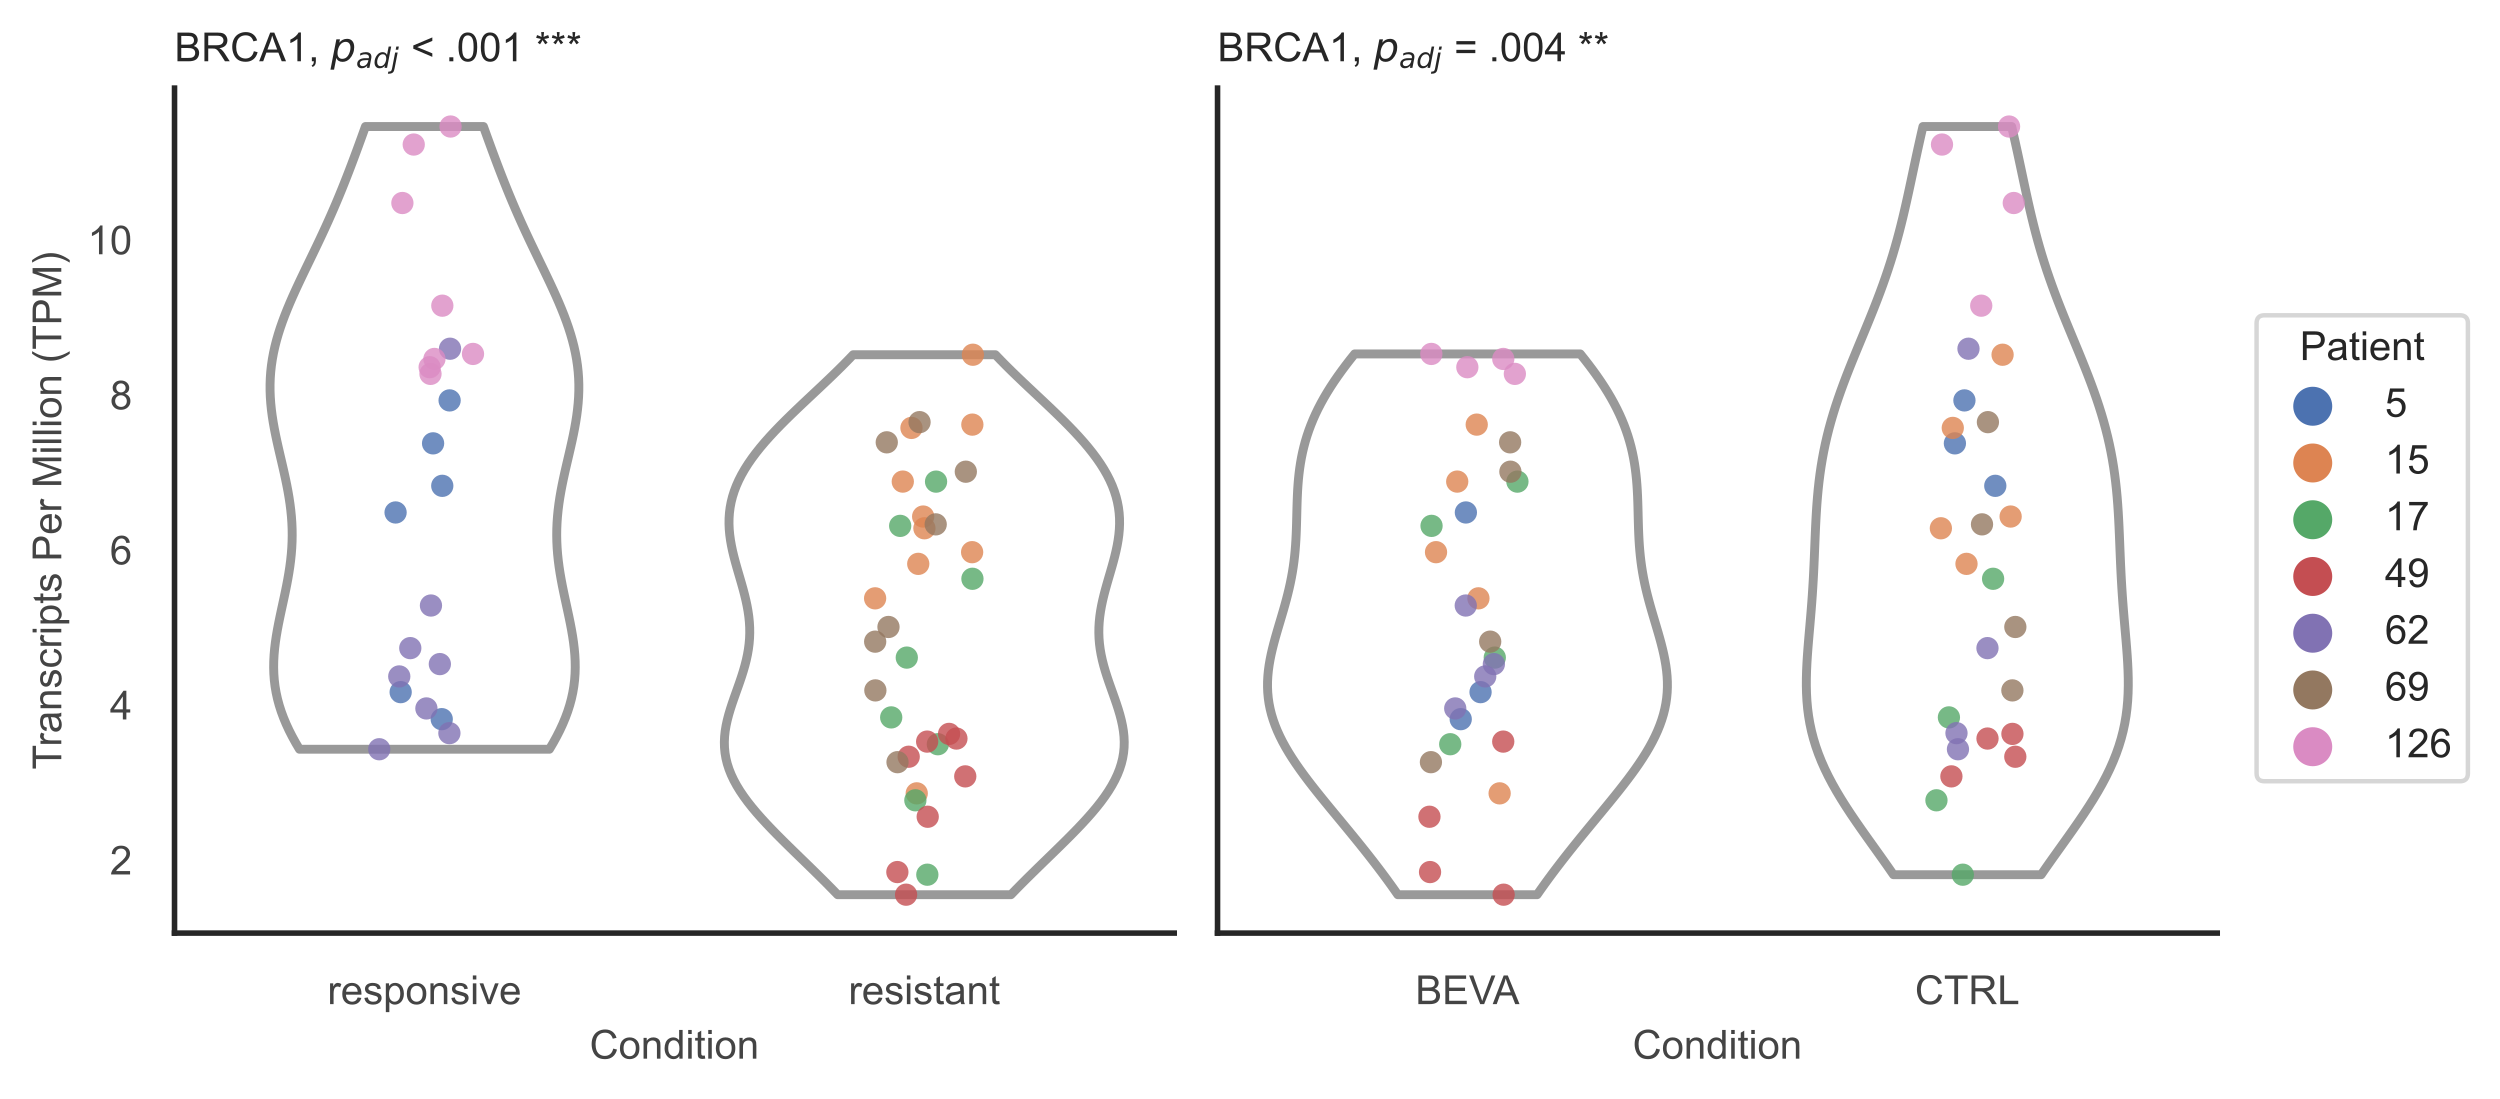<?xml version="1.0" encoding="utf-8" standalone="no"?>
<!DOCTYPE svg PUBLIC "-//W3C//DTD SVG 1.1//EN"
  "http://www.w3.org/Graphics/SVG/1.1/DTD/svg11.dtd">
<!-- Created with matplotlib (https://matplotlib.org/) -->
<svg height="246.51pt" version="1.1" viewBox="0 0 560.895 246.51" width="560.895pt" xmlns="http://www.w3.org/2000/svg" xmlns:xlink="http://www.w3.org/1999/xlink">
 <defs>
  <style type="text/css">*{stroke-linecap:butt;stroke-linejoin:round;}</style>
 </defs>
 <g id="figure_1">
  <g id="patch_1">
   <path d="M 0 246.51 
L 560.895 246.51 
L 560.895 0 
L 0 0 
z
" style="fill:#ffffff;"/>
  </g>
  <g id="axes_1">
   <g id="patch_2">
    <path d="M 39.156 209.348 
L 263.444 209.348 
L 263.444 19.77 
L 39.156 19.77 
z
" style="fill:#ffffff;"/>
   </g>
   <g id="matplotlib.axis_1">
    <g id="xtick_1">
     <g id="text_1">
      <!-- responsive -->
      <g style="fill:#444444;" transform="translate(73.467 225.29)scale(0.09 -0.09)">
       <defs>
        <path d="M 6.5 0 
L 6.5 51.859 
L 14.406 51.859 
L 14.406 44 
Q 17.438 49.516 20 51.266 
Q 22.562 53.031 25.641 53.031 
Q 30.078 53.031 34.672 50.203 
L 31.641 42.047 
Q 28.422 43.953 25.203 43.953 
Q 22.312 43.953 20.016 42.219 
Q 17.719 40.484 16.75 37.406 
Q 15.281 32.719 15.281 27.156 
L 15.281 0 
z
" id="ArialMT-114"/>
        <path d="M 42.094 16.703 
L 51.172 15.578 
Q 49.031 7.625 43.219 3.219 
Q 37.406 -1.172 28.375 -1.172 
Q 17 -1.172 10.328 5.828 
Q 3.656 12.844 3.656 25.484 
Q 3.656 38.578 10.391 45.797 
Q 17.141 53.031 27.875 53.031 
Q 38.281 53.031 44.875 45.953 
Q 51.469 38.875 51.469 26.031 
Q 51.469 25.25 51.422 23.688 
L 12.75 23.688 
Q 13.234 15.141 17.578 10.594 
Q 21.922 6.062 28.422 6.062 
Q 33.25 6.062 36.672 8.594 
Q 40.094 11.141 42.094 16.703 
z
M 13.234 30.906 
L 42.188 30.906 
Q 41.609 37.453 38.875 40.719 
Q 34.672 45.797 27.984 45.797 
Q 21.922 45.797 17.797 41.75 
Q 13.672 37.703 13.234 30.906 
z
" id="ArialMT-101"/>
        <path d="M 3.078 15.484 
L 11.766 16.844 
Q 12.5 11.625 15.844 8.844 
Q 19.188 6.062 25.203 6.062 
Q 31.25 6.062 34.172 8.516 
Q 37.109 10.984 37.109 14.312 
Q 37.109 17.281 34.516 19 
Q 32.719 20.172 25.531 21.969 
Q 15.875 24.422 12.141 26.203 
Q 8.406 27.984 6.469 31.125 
Q 4.547 34.281 4.547 38.094 
Q 4.547 41.547 6.125 44.5 
Q 7.719 47.469 10.453 49.422 
Q 12.5 50.922 16.031 51.969 
Q 19.578 53.031 23.641 53.031 
Q 29.734 53.031 34.344 51.266 
Q 38.969 49.516 41.156 46.5 
Q 43.359 43.5 44.188 38.484 
L 35.594 37.312 
Q 35.016 41.312 32.203 43.547 
Q 29.391 45.797 24.266 45.797 
Q 18.219 45.797 15.625 43.797 
Q 13.031 41.797 13.031 39.109 
Q 13.031 37.406 14.109 36.031 
Q 15.188 34.625 17.484 33.688 
Q 18.797 33.203 25.25 31.453 
Q 34.578 28.953 38.25 27.359 
Q 41.938 25.781 44.031 22.75 
Q 46.141 19.734 46.141 15.234 
Q 46.141 10.844 43.578 6.953 
Q 41.016 3.078 36.172 0.953 
Q 31.344 -1.172 25.25 -1.172 
Q 15.141 -1.172 9.844 3.031 
Q 4.547 7.234 3.078 15.484 
z
" id="ArialMT-115"/>
        <path d="M 6.594 -19.875 
L 6.594 51.859 
L 14.594 51.859 
L 14.594 45.125 
Q 17.438 49.078 21 51.047 
Q 24.562 53.031 29.641 53.031 
Q 36.281 53.031 41.359 49.609 
Q 46.438 46.188 49.016 39.953 
Q 51.609 33.734 51.609 26.312 
Q 51.609 18.359 48.75 11.984 
Q 45.906 5.609 40.453 2.219 
Q 35.016 -1.172 29 -1.172 
Q 24.609 -1.172 21.109 0.688 
Q 17.625 2.547 15.375 5.375 
L 15.375 -19.875 
z
M 14.547 25.641 
Q 14.547 15.625 18.594 10.844 
Q 22.656 6.062 28.422 6.062 
Q 34.281 6.062 38.453 11.016 
Q 42.625 15.969 42.625 26.375 
Q 42.625 36.281 38.547 41.203 
Q 34.469 46.141 28.812 46.141 
Q 23.188 46.141 18.859 40.891 
Q 14.547 35.641 14.547 25.641 
z
" id="ArialMT-112"/>
        <path d="M 3.328 25.922 
Q 3.328 40.328 11.328 47.266 
Q 18.016 53.031 27.641 53.031 
Q 38.328 53.031 45.109 46.016 
Q 51.906 39.016 51.906 26.656 
Q 51.906 16.656 48.906 10.906 
Q 45.906 5.172 40.156 2 
Q 34.422 -1.172 27.641 -1.172 
Q 16.75 -1.172 10.031 5.812 
Q 3.328 12.797 3.328 25.922 
z
M 12.359 25.922 
Q 12.359 15.969 16.703 11.016 
Q 21.047 6.062 27.641 6.062 
Q 34.188 6.062 38.531 11.031 
Q 42.875 16.016 42.875 26.219 
Q 42.875 35.844 38.5 40.797 
Q 34.125 45.75 27.641 45.75 
Q 21.047 45.75 16.703 40.812 
Q 12.359 35.891 12.359 25.922 
z
" id="ArialMT-111"/>
        <path d="M 6.594 0 
L 6.594 51.859 
L 14.5 51.859 
L 14.5 44.484 
Q 20.219 53.031 31 53.031 
Q 35.688 53.031 39.625 51.344 
Q 43.562 49.656 45.516 46.922 
Q 47.469 44.188 48.25 40.438 
Q 48.734 37.984 48.734 31.891 
L 48.734 0 
L 39.938 0 
L 39.938 31.547 
Q 39.938 36.922 38.906 39.578 
Q 37.891 42.234 35.281 43.812 
Q 32.672 45.406 29.156 45.406 
Q 23.531 45.406 19.453 41.844 
Q 15.375 38.281 15.375 28.328 
L 15.375 0 
z
" id="ArialMT-110"/>
        <path d="M 6.641 61.469 
L 6.641 71.578 
L 15.438 71.578 
L 15.438 61.469 
z
M 6.641 0 
L 6.641 51.859 
L 15.438 51.859 
L 15.438 0 
z
" id="ArialMT-105"/>
        <path d="M 21 0 
L 1.266 51.859 
L 10.547 51.859 
L 21.688 20.797 
Q 23.484 15.766 25 10.359 
Q 26.172 14.453 28.266 20.219 
L 39.797 51.859 
L 48.828 51.859 
L 29.203 0 
z
" id="ArialMT-118"/>
       </defs>
       <use xlink:href="#ArialMT-114"/>
       <use x="33.301" xlink:href="#ArialMT-101"/>
       <use x="88.916" xlink:href="#ArialMT-115"/>
       <use x="138.916" xlink:href="#ArialMT-112"/>
       <use x="194.531" xlink:href="#ArialMT-111"/>
       <use x="250.146" xlink:href="#ArialMT-110"/>
       <use x="305.762" xlink:href="#ArialMT-115"/>
       <use x="355.762" xlink:href="#ArialMT-105"/>
       <use x="377.979" xlink:href="#ArialMT-118"/>
       <use x="427.979" xlink:href="#ArialMT-101"/>
      </g>
     </g>
    </g>
    <g id="xtick_2">
     <g id="text_2">
      <!-- resistant -->
      <g style="fill:#444444;" transform="translate(190.366 225.29)scale(0.09 -0.09)">
       <defs>
        <path d="M 25.781 7.859 
L 27.047 0.094 
Q 23.344 -0.688 20.406 -0.688 
Q 15.625 -0.688 12.984 0.828 
Q 10.359 2.344 9.281 4.812 
Q 8.203 7.281 8.203 15.188 
L 8.203 45.016 
L 1.766 45.016 
L 1.766 51.859 
L 8.203 51.859 
L 8.203 64.703 
L 16.938 69.969 
L 16.938 51.859 
L 25.781 51.859 
L 25.781 45.016 
L 16.938 45.016 
L 16.938 14.703 
Q 16.938 10.938 17.406 9.859 
Q 17.875 8.797 18.922 8.156 
Q 19.969 7.516 21.922 7.516 
Q 23.391 7.516 25.781 7.859 
z
" id="ArialMT-116"/>
        <path d="M 40.438 6.391 
Q 35.547 2.25 31.031 0.531 
Q 26.516 -1.172 21.344 -1.172 
Q 12.797 -1.172 8.203 3 
Q 3.609 7.172 3.609 13.672 
Q 3.609 17.484 5.344 20.625 
Q 7.078 23.781 9.891 25.688 
Q 12.703 27.594 16.219 28.562 
Q 18.797 29.25 24.031 29.891 
Q 34.672 31.156 39.703 32.906 
Q 39.75 34.719 39.75 35.203 
Q 39.75 40.578 37.25 42.781 
Q 33.891 45.75 27.25 45.75 
Q 21.047 45.75 18.094 43.578 
Q 15.141 41.406 13.719 35.891 
L 5.125 37.062 
Q 6.297 42.578 8.984 45.969 
Q 11.672 49.359 16.75 51.188 
Q 21.828 53.031 28.516 53.031 
Q 35.156 53.031 39.297 51.469 
Q 43.453 49.906 45.406 47.531 
Q 47.359 45.172 48.141 41.547 
Q 48.578 39.312 48.578 33.453 
L 48.578 21.734 
Q 48.578 9.469 49.141 6.219 
Q 49.703 2.984 51.375 0 
L 42.188 0 
Q 40.828 2.734 40.438 6.391 
z
M 39.703 26.031 
Q 34.906 24.078 25.344 22.703 
Q 19.922 21.922 17.672 20.938 
Q 15.438 19.969 14.203 18.094 
Q 12.984 16.219 12.984 13.922 
Q 12.984 10.406 15.641 8.062 
Q 18.312 5.719 23.438 5.719 
Q 28.516 5.719 32.469 7.938 
Q 36.422 10.156 38.281 14.016 
Q 39.703 17 39.703 22.797 
z
" id="ArialMT-97"/>
       </defs>
       <use xlink:href="#ArialMT-114"/>
       <use x="33.301" xlink:href="#ArialMT-101"/>
       <use x="88.916" xlink:href="#ArialMT-115"/>
       <use x="138.916" xlink:href="#ArialMT-105"/>
       <use x="161.133" xlink:href="#ArialMT-115"/>
       <use x="211.133" xlink:href="#ArialMT-116"/>
       <use x="238.916" xlink:href="#ArialMT-97"/>
       <use x="294.531" xlink:href="#ArialMT-110"/>
       <use x="350.146" xlink:href="#ArialMT-116"/>
      </g>
     </g>
    </g>
    <g id="text_3">
     <!-- Condition -->
     <g style="fill:#444444;" transform="translate(132.288 237.521)scale(0.09 -0.09)">
      <defs>
       <path d="M 58.797 25.094 
L 68.266 22.703 
Q 65.281 11.031 57.547 4.906 
Q 49.812 -1.219 38.625 -1.219 
Q 27.047 -1.219 19.797 3.484 
Q 12.547 8.203 8.766 17.141 
Q 4.984 26.078 4.984 36.328 
Q 4.984 47.516 9.25 55.828 
Q 13.531 64.156 21.406 68.469 
Q 29.297 72.797 38.766 72.797 
Q 49.516 72.797 56.828 67.328 
Q 64.156 61.859 67.047 51.953 
L 57.719 49.75 
Q 55.219 57.562 50.484 61.125 
Q 45.75 64.703 38.578 64.703 
Q 30.328 64.703 24.781 60.734 
Q 19.234 56.781 16.984 50.109 
Q 14.75 43.453 14.75 36.375 
Q 14.75 27.25 17.406 20.438 
Q 20.062 13.625 25.672 10.25 
Q 31.297 6.891 37.844 6.891 
Q 45.797 6.891 51.312 11.469 
Q 56.844 16.062 58.797 25.094 
z
" id="ArialMT-67"/>
       <path d="M 40.234 0 
L 40.234 6.547 
Q 35.297 -1.172 25.734 -1.172 
Q 19.531 -1.172 14.328 2.25 
Q 9.125 5.672 6.266 11.797 
Q 3.422 17.922 3.422 25.875 
Q 3.422 33.641 6 39.969 
Q 8.594 46.297 13.766 49.656 
Q 18.953 53.031 25.344 53.031 
Q 30.031 53.031 33.688 51.047 
Q 37.359 49.078 39.656 45.906 
L 39.656 71.578 
L 48.391 71.578 
L 48.391 0 
z
M 12.453 25.875 
Q 12.453 15.922 16.641 10.984 
Q 20.844 6.062 26.562 6.062 
Q 32.328 6.062 36.344 10.766 
Q 40.375 15.484 40.375 25.141 
Q 40.375 35.797 36.266 40.766 
Q 32.172 45.75 26.172 45.75 
Q 20.312 45.75 16.375 40.969 
Q 12.453 36.188 12.453 25.875 
z
" id="ArialMT-100"/>
      </defs>
      <use xlink:href="#ArialMT-67"/>
      <use x="72.217" xlink:href="#ArialMT-111"/>
      <use x="127.832" xlink:href="#ArialMT-110"/>
      <use x="183.447" xlink:href="#ArialMT-100"/>
      <use x="239.062" xlink:href="#ArialMT-105"/>
      <use x="261.279" xlink:href="#ArialMT-116"/>
      <use x="289.062" xlink:href="#ArialMT-105"/>
      <use x="311.279" xlink:href="#ArialMT-111"/>
      <use x="366.895" xlink:href="#ArialMT-110"/>
     </g>
    </g>
   </g>
   <g id="matplotlib.axis_2">
    <g id="ytick_1">
     <g id="text_4">
      <!-- 2 -->
      <g style="fill:#444444;" transform="translate(24.651 196.198)scale(0.09 -0.09)">
       <defs>
        <path d="M 50.344 8.453 
L 50.344 0 
L 3.031 0 
Q 2.938 3.172 4.047 6.109 
Q 5.859 10.938 9.828 15.625 
Q 13.812 20.312 21.344 26.469 
Q 33.016 36.031 37.109 41.625 
Q 41.219 47.219 41.219 52.203 
Q 41.219 57.422 37.469 61 
Q 33.734 64.594 27.734 64.594 
Q 21.391 64.594 17.578 60.781 
Q 13.766 56.984 13.719 50.25 
L 4.688 51.172 
Q 5.609 61.281 11.656 66.578 
Q 17.719 71.875 27.938 71.875 
Q 38.234 71.875 44.234 66.156 
Q 50.25 60.453 50.25 52 
Q 50.25 47.703 48.484 43.547 
Q 46.734 39.406 42.656 34.812 
Q 38.578 30.219 29.109 22.219 
Q 21.188 15.578 18.938 13.203 
Q 16.703 10.844 15.234 8.453 
z
" id="ArialMT-50"/>
       </defs>
       <use xlink:href="#ArialMT-50"/>
      </g>
     </g>
    </g>
    <g id="ytick_2">
     <g id="text_5">
      <!-- 4 -->
      <g style="fill:#444444;" transform="translate(24.651 161.411)scale(0.09 -0.09)">
       <defs>
        <path d="M 32.328 0 
L 32.328 17.141 
L 1.266 17.141 
L 1.266 25.203 
L 33.938 71.578 
L 41.109 71.578 
L 41.109 25.203 
L 50.781 25.203 
L 50.781 17.141 
L 41.109 17.141 
L 41.109 0 
z
M 32.328 25.203 
L 32.328 57.469 
L 9.906 25.203 
z
" id="ArialMT-52"/>
       </defs>
       <use xlink:href="#ArialMT-52"/>
      </g>
     </g>
    </g>
    <g id="ytick_3">
     <g id="text_6">
      <!-- 6 -->
      <g style="fill:#444444;" transform="translate(24.651 126.623)scale(0.09 -0.09)">
       <defs>
        <path d="M 49.75 54.047 
L 41.016 53.375 
Q 39.844 58.547 37.703 60.891 
Q 34.125 64.656 28.906 64.656 
Q 24.703 64.656 21.531 62.312 
Q 17.391 59.281 14.984 53.469 
Q 12.594 47.656 12.5 36.922 
Q 15.672 41.75 20.266 44.094 
Q 24.859 46.438 29.891 46.438 
Q 38.672 46.438 44.844 39.969 
Q 51.031 33.5 51.031 23.25 
Q 51.031 16.5 48.125 10.719 
Q 45.219 4.938 40.141 1.859 
Q 35.062 -1.219 28.609 -1.219 
Q 17.625 -1.219 10.688 6.859 
Q 3.766 14.938 3.766 33.5 
Q 3.766 54.25 11.422 63.672 
Q 18.109 71.875 29.438 71.875 
Q 37.891 71.875 43.281 67.141 
Q 48.688 62.406 49.75 54.047 
z
M 13.875 23.188 
Q 13.875 18.656 15.797 14.5 
Q 17.719 10.359 21.188 8.172 
Q 24.656 6 28.469 6 
Q 34.031 6 38.031 10.484 
Q 42.047 14.984 42.047 22.703 
Q 42.047 30.125 38.078 34.391 
Q 34.125 38.672 28.125 38.672 
Q 22.172 38.672 18.016 34.391 
Q 13.875 30.125 13.875 23.188 
z
" id="ArialMT-54"/>
       </defs>
       <use xlink:href="#ArialMT-54"/>
      </g>
     </g>
    </g>
    <g id="ytick_4">
     <g id="text_7">
      <!-- 8 -->
      <g style="fill:#444444;" transform="translate(24.651 91.835)scale(0.09 -0.09)">
       <defs>
        <path d="M 17.672 38.812 
Q 12.203 40.828 9.562 44.531 
Q 6.938 48.25 6.938 53.422 
Q 6.938 61.234 12.547 66.547 
Q 18.172 71.875 27.484 71.875 
Q 36.859 71.875 42.578 66.422 
Q 48.297 60.984 48.297 53.172 
Q 48.297 48.188 45.672 44.5 
Q 43.062 40.828 37.75 38.812 
Q 44.344 36.672 47.781 31.875 
Q 51.219 27.094 51.219 20.453 
Q 51.219 11.281 44.719 5.031 
Q 38.234 -1.219 27.641 -1.219 
Q 17.047 -1.219 10.547 5.047 
Q 4.047 11.328 4.047 20.703 
Q 4.047 27.688 7.594 32.391 
Q 11.141 37.109 17.672 38.812 
z
M 15.922 53.719 
Q 15.922 48.641 19.188 45.406 
Q 22.469 42.188 27.688 42.188 
Q 32.766 42.188 36.016 45.375 
Q 39.266 48.578 39.266 53.219 
Q 39.266 58.062 35.906 61.359 
Q 32.562 64.656 27.594 64.656 
Q 22.562 64.656 19.234 61.422 
Q 15.922 58.203 15.922 53.719 
z
M 13.094 20.656 
Q 13.094 16.891 14.875 13.375 
Q 16.656 9.859 20.172 7.922 
Q 23.688 6 27.734 6 
Q 34.031 6 38.125 10.047 
Q 42.234 14.109 42.234 20.359 
Q 42.234 26.703 38.016 30.859 
Q 33.797 35.016 27.438 35.016 
Q 21.234 35.016 17.156 30.906 
Q 13.094 26.812 13.094 20.656 
z
" id="ArialMT-56"/>
       </defs>
       <use xlink:href="#ArialMT-56"/>
      </g>
     </g>
    </g>
    <g id="ytick_5">
     <g id="text_8">
      <!-- 10 -->
      <g style="fill:#444444;" transform="translate(19.646 57.047)scale(0.09 -0.09)">
       <defs>
        <path d="M 37.25 0 
L 28.469 0 
L 28.469 56 
Q 25.297 52.984 20.141 49.953 
Q 14.984 46.922 10.891 45.406 
L 10.891 53.906 
Q 18.266 57.375 23.781 62.297 
Q 29.297 67.234 31.594 71.875 
L 37.25 71.875 
z
" id="ArialMT-49"/>
        <path d="M 4.156 35.297 
Q 4.156 48 6.766 55.734 
Q 9.375 63.484 14.516 67.672 
Q 19.672 71.875 27.484 71.875 
Q 33.25 71.875 37.594 69.547 
Q 41.938 67.234 44.766 62.859 
Q 47.609 58.5 49.219 52.219 
Q 50.828 45.953 50.828 35.297 
Q 50.828 22.703 48.234 14.969 
Q 45.656 7.234 40.5 3 
Q 35.359 -1.219 27.484 -1.219 
Q 17.141 -1.219 11.234 6.203 
Q 4.156 15.141 4.156 35.297 
z
M 13.188 35.297 
Q 13.188 17.672 17.312 11.828 
Q 21.438 6 27.484 6 
Q 33.547 6 37.672 11.859 
Q 41.797 17.719 41.797 35.297 
Q 41.797 52.984 37.672 58.781 
Q 33.547 64.594 27.391 64.594 
Q 21.344 64.594 17.719 59.469 
Q 13.188 52.938 13.188 35.297 
z
" id="ArialMT-48"/>
       </defs>
       <use xlink:href="#ArialMT-49"/>
       <use x="55.615" xlink:href="#ArialMT-48"/>
      </g>
     </g>
    </g>
    <g id="text_9">
     <!-- Transcripts Per Million (TPM) -->
     <g style="fill:#444444;" transform="translate(13.752 172.644)rotate(-90)scale(0.09 -0.09)">
      <defs>
       <path d="M 25.922 0 
L 25.922 63.141 
L 2.344 63.141 
L 2.344 71.578 
L 59.078 71.578 
L 59.078 63.141 
L 35.406 63.141 
L 35.406 0 
z
" id="ArialMT-84"/>
       <path d="M 40.438 19 
L 49.078 17.875 
Q 47.656 8.938 41.812 3.875 
Q 35.984 -1.172 27.484 -1.172 
Q 16.844 -1.172 10.375 5.781 
Q 3.906 12.75 3.906 25.734 
Q 3.906 34.125 6.688 40.422 
Q 9.469 46.734 15.156 49.875 
Q 20.844 53.031 27.547 53.031 
Q 35.984 53.031 41.359 48.75 
Q 46.734 44.484 48.25 36.625 
L 39.703 35.297 
Q 38.484 40.531 35.375 43.156 
Q 32.281 45.797 27.875 45.797 
Q 21.234 45.797 17.078 41.031 
Q 12.938 36.281 12.938 25.984 
Q 12.938 15.531 16.938 10.797 
Q 20.953 6.062 27.391 6.062 
Q 32.562 6.062 36.031 9.234 
Q 39.5 12.406 40.438 19 
z
" id="ArialMT-99"/>
       <path id="ArialMT-32"/>
       <path d="M 7.719 0 
L 7.719 71.578 
L 34.719 71.578 
Q 41.844 71.578 45.609 70.906 
Q 50.875 70.016 54.438 67.547 
Q 58.016 65.094 60.188 60.641 
Q 62.359 56.203 62.359 50.875 
Q 62.359 41.75 56.547 35.422 
Q 50.734 29.109 35.547 29.109 
L 17.188 29.109 
L 17.188 0 
z
M 17.188 37.547 
L 35.688 37.547 
Q 44.875 37.547 48.734 40.969 
Q 52.594 44.391 52.594 50.594 
Q 52.594 55.078 50.312 58.266 
Q 48.047 61.469 44.344 62.5 
Q 41.938 63.141 35.5 63.141 
L 17.188 63.141 
z
" id="ArialMT-80"/>
       <path d="M 7.422 0 
L 7.422 71.578 
L 21.688 71.578 
L 38.625 20.906 
Q 40.969 13.812 42.047 10.297 
Q 43.266 14.203 45.844 21.781 
L 62.984 71.578 
L 75.734 71.578 
L 75.734 0 
L 66.609 0 
L 66.609 59.906 
L 45.797 0 
L 37.25 0 
L 16.547 60.938 
L 16.547 0 
z
" id="ArialMT-77"/>
       <path d="M 6.391 0 
L 6.391 71.578 
L 15.188 71.578 
L 15.188 0 
z
" id="ArialMT-108"/>
       <path d="M 23.391 -21.047 
Q 16.109 -11.859 11.078 0.438 
Q 6.062 12.75 6.062 25.922 
Q 6.062 37.547 9.812 48.188 
Q 14.203 60.547 23.391 72.797 
L 29.688 72.797 
Q 23.781 62.641 21.875 58.297 
Q 18.891 51.562 17.188 44.234 
Q 15.094 35.109 15.094 25.875 
Q 15.094 2.391 29.688 -21.047 
z
" id="ArialMT-40"/>
       <path d="M 12.359 -21.047 
L 6.062 -21.047 
Q 20.656 2.391 20.656 25.875 
Q 20.656 35.062 18.562 44.094 
Q 16.891 51.422 13.922 58.156 
Q 12.016 62.547 6.062 72.797 
L 12.359 72.797 
Q 21.531 60.547 25.922 48.188 
Q 29.688 37.547 29.688 25.922 
Q 29.688 12.75 24.625 0.438 
Q 19.578 -11.859 12.359 -21.047 
z
" id="ArialMT-41"/>
      </defs>
      <use xlink:href="#ArialMT-84"/>
      <use x="57.334" xlink:href="#ArialMT-114"/>
      <use x="90.635" xlink:href="#ArialMT-97"/>
      <use x="146.25" xlink:href="#ArialMT-110"/>
      <use x="201.865" xlink:href="#ArialMT-115"/>
      <use x="251.865" xlink:href="#ArialMT-99"/>
      <use x="301.865" xlink:href="#ArialMT-114"/>
      <use x="335.166" xlink:href="#ArialMT-105"/>
      <use x="357.383" xlink:href="#ArialMT-112"/>
      <use x="412.998" xlink:href="#ArialMT-116"/>
      <use x="440.781" xlink:href="#ArialMT-115"/>
      <use x="490.781" xlink:href="#ArialMT-32"/>
      <use x="518.564" xlink:href="#ArialMT-80"/>
      <use x="585.264" xlink:href="#ArialMT-101"/>
      <use x="640.879" xlink:href="#ArialMT-114"/>
      <use x="674.18" xlink:href="#ArialMT-32"/>
      <use x="701.963" xlink:href="#ArialMT-77"/>
      <use x="785.264" xlink:href="#ArialMT-105"/>
      <use x="807.48" xlink:href="#ArialMT-108"/>
      <use x="829.697" xlink:href="#ArialMT-108"/>
      <use x="851.914" xlink:href="#ArialMT-105"/>
      <use x="874.131" xlink:href="#ArialMT-111"/>
      <use x="929.746" xlink:href="#ArialMT-110"/>
      <use x="985.361" xlink:href="#ArialMT-32"/>
      <use x="1013.145" xlink:href="#ArialMT-40"/>
      <use x="1046.445" xlink:href="#ArialMT-84"/>
      <use x="1107.529" xlink:href="#ArialMT-80"/>
      <use x="1174.229" xlink:href="#ArialMT-77"/>
      <use x="1257.529" xlink:href="#ArialMT-41"/>
     </g>
    </g>
   </g>
   <g id="PolyCollection_1">
    <defs>
     <path d="M 123.267 -78.413 
L 67.188 -78.413 
L 66.356 -79.824 
L 65.578 -81.235 
L 64.859 -82.646 
L 64.204 -84.058 
L 63.614 -85.469 
L 63.092 -86.88 
L 62.64 -88.291 
L 62.259 -89.702 
L 61.95 -91.114 
L 61.71 -92.525 
L 61.54 -93.936 
L 61.436 -95.347 
L 61.395 -96.758 
L 61.415 -98.17 
L 61.49 -99.581 
L 61.615 -100.992 
L 61.785 -102.403 
L 61.994 -103.815 
L 62.236 -105.226 
L 62.504 -106.637 
L 62.792 -108.048 
L 63.092 -109.459 
L 63.399 -110.871 
L 63.705 -112.282 
L 64.005 -113.693 
L 64.291 -115.104 
L 64.559 -116.515 
L 64.803 -117.927 
L 65.019 -119.338 
L 65.202 -120.749 
L 65.35 -122.16 
L 65.459 -123.571 
L 65.527 -124.983 
L 65.554 -126.394 
L 65.538 -127.805 
L 65.48 -129.216 
L 65.38 -130.627 
L 65.241 -132.039 
L 65.064 -133.45 
L 64.853 -134.861 
L 64.611 -136.272 
L 64.341 -137.684 
L 64.05 -139.095 
L 63.74 -140.506 
L 63.418 -141.917 
L 63.09 -143.328 
L 62.76 -144.74 
L 62.434 -146.151 
L 62.119 -147.562 
L 61.82 -148.973 
L 61.542 -150.384 
L 61.29 -151.796 
L 61.071 -153.207 
L 60.887 -154.618 
L 60.744 -156.029 
L 60.645 -157.44 
L 60.592 -158.852 
L 60.59 -160.263 
L 60.638 -161.674 
L 60.739 -163.085 
L 60.893 -164.497 
L 61.1 -165.908 
L 61.36 -167.319 
L 61.671 -168.73 
L 62.03 -170.141 
L 62.437 -171.553 
L 62.888 -172.964 
L 63.38 -174.375 
L 63.909 -175.786 
L 64.471 -177.197 
L 65.063 -178.609 
L 65.679 -180.02 
L 66.317 -181.431 
L 66.972 -182.842 
L 67.639 -184.253 
L 68.315 -185.665 
L 68.996 -187.076 
L 69.678 -188.487 
L 70.359 -189.898 
L 71.036 -191.31 
L 71.707 -192.721 
L 72.368 -194.132 
L 73.02 -195.543 
L 73.66 -196.954 
L 74.288 -198.366 
L 74.904 -199.777 
L 75.506 -201.188 
L 76.097 -202.599 
L 76.675 -204.01 
L 77.242 -205.422 
L 77.798 -206.833 
L 78.345 -208.244 
L 78.883 -209.655 
L 79.414 -211.066 
L 79.938 -212.478 
L 80.457 -213.889 
L 80.971 -215.3 
L 81.481 -216.711 
L 81.988 -218.122 
L 108.467 -218.122 
L 108.467 -218.122 
L 108.974 -216.711 
L 109.485 -215.3 
L 109.999 -213.889 
L 110.517 -212.478 
L 111.042 -211.066 
L 111.572 -209.655 
L 112.11 -208.244 
L 112.657 -206.833 
L 113.213 -205.422 
L 113.78 -204.01 
L 114.359 -202.599 
L 114.949 -201.188 
L 115.552 -199.777 
L 116.167 -198.366 
L 116.795 -196.954 
L 117.435 -195.543 
L 118.087 -194.132 
L 118.749 -192.721 
L 119.419 -191.31 
L 120.096 -189.898 
L 120.777 -188.487 
L 121.46 -187.076 
L 122.141 -185.665 
L 122.816 -184.253 
L 123.484 -182.842 
L 124.138 -181.431 
L 124.776 -180.02 
L 125.393 -178.609 
L 125.984 -177.197 
L 126.547 -175.786 
L 127.075 -174.375 
L 127.567 -172.964 
L 128.018 -171.553 
L 128.425 -170.141 
L 128.785 -168.73 
L 129.095 -167.319 
L 129.355 -165.908 
L 129.562 -164.497 
L 129.716 -163.085 
L 129.817 -161.674 
L 129.866 -160.263 
L 129.863 -158.852 
L 129.811 -157.44 
L 129.711 -156.029 
L 129.568 -154.618 
L 129.385 -153.207 
L 129.165 -151.796 
L 128.914 -150.384 
L 128.636 -148.973 
L 128.336 -147.562 
L 128.021 -146.151 
L 127.696 -144.74 
L 127.366 -143.328 
L 127.037 -141.917 
L 126.715 -140.506 
L 126.406 -139.095 
L 126.114 -137.684 
L 125.845 -136.272 
L 125.602 -134.861 
L 125.391 -133.45 
L 125.214 -132.039 
L 125.075 -130.627 
L 124.975 -129.216 
L 124.917 -127.805 
L 124.901 -126.394 
L 124.928 -124.983 
L 124.996 -123.571 
L 125.105 -122.16 
L 125.253 -120.749 
L 125.436 -119.338 
L 125.652 -117.927 
L 125.896 -116.515 
L 126.164 -115.104 
L 126.451 -113.693 
L 126.75 -112.282 
L 127.056 -110.871 
L 127.363 -109.459 
L 127.663 -108.048 
L 127.951 -106.637 
L 128.219 -105.226 
L 128.461 -103.815 
L 128.67 -102.403 
L 128.84 -100.992 
L 128.966 -99.581 
L 129.04 -98.17 
L 129.06 -96.758 
L 129.019 -95.347 
L 128.915 -93.936 
L 128.745 -92.525 
L 128.506 -91.114 
L 128.196 -89.702 
L 127.815 -88.291 
L 127.363 -86.88 
L 126.842 -85.469 
L 126.252 -84.058 
L 125.596 -82.646 
L 124.877 -81.235 
L 124.099 -79.824 
L 123.267 -78.413 
z
" id="m068c88d79d" style="stroke:#999999;stroke-width:2;"/>
    </defs>
    <g clip-path="url(#p5cf1844123)">
     <use style="fill:#ffffff;stroke:#999999;stroke-width:2;" x="0" xlink:href="#m068c88d79d" y="246.51"/>
    </g>
   </g>
   <g id="PolyCollection_2">
    <defs>
     <path d="M 226.817 -45.779 
L 187.927 -45.779 
L 186.741 -47.002 
L 185.535 -48.226 
L 184.31 -49.45 
L 183.071 -50.673 
L 181.82 -51.897 
L 180.563 -53.121 
L 179.302 -54.344 
L 178.044 -55.568 
L 176.792 -56.792 
L 175.554 -58.015 
L 174.333 -59.239 
L 173.138 -60.463 
L 171.974 -61.686 
L 170.849 -62.91 
L 169.769 -64.134 
L 168.742 -65.357 
L 167.775 -66.581 
L 166.874 -67.805 
L 166.046 -69.029 
L 165.296 -70.252 
L 164.63 -71.476 
L 164.051 -72.7 
L 163.564 -73.923 
L 163.169 -75.147 
L 162.868 -76.371 
L 162.66 -77.594 
L 162.543 -78.818 
L 162.514 -80.042 
L 162.568 -81.265 
L 162.7 -82.489 
L 162.903 -83.713 
L 163.168 -84.936 
L 163.487 -86.16 
L 163.85 -87.384 
L 164.247 -88.607 
L 164.667 -89.831 
L 165.101 -91.055 
L 165.537 -92.278 
L 165.966 -93.502 
L 166.378 -94.726 
L 166.764 -95.949 
L 167.117 -97.173 
L 167.429 -98.397 
L 167.694 -99.62 
L 167.907 -100.844 
L 168.066 -102.068 
L 168.168 -103.291 
L 168.211 -104.515 
L 168.196 -105.739 
L 168.125 -106.962 
L 168 -108.186 
L 167.824 -109.41 
L 167.603 -110.633 
L 167.342 -111.857 
L 167.047 -113.081 
L 166.725 -114.304 
L 166.383 -115.528 
L 166.029 -116.752 
L 165.671 -117.975 
L 165.318 -119.199 
L 164.976 -120.423 
L 164.655 -121.646 
L 164.361 -122.87 
L 164.103 -124.094 
L 163.887 -125.317 
L 163.72 -126.541 
L 163.609 -127.765 
L 163.557 -128.988 
L 163.571 -130.212 
L 163.655 -131.436 
L 163.811 -132.659 
L 164.042 -133.883 
L 164.351 -135.107 
L 164.739 -136.33 
L 165.206 -137.554 
L 165.751 -138.778 
L 166.375 -140.001 
L 167.075 -141.225 
L 167.849 -142.449 
L 168.694 -143.672 
L 169.607 -144.896 
L 170.583 -146.12 
L 171.618 -147.343 
L 172.708 -148.567 
L 173.845 -149.791 
L 175.026 -151.014 
L 176.243 -152.238 
L 177.49 -153.462 
L 178.762 -154.685 
L 180.051 -155.909 
L 181.35 -157.133 
L 182.655 -158.356 
L 183.957 -159.58 
L 185.252 -160.804 
L 186.533 -162.028 
L 187.794 -163.251 
L 189.032 -164.475 
L 190.239 -165.699 
L 191.414 -166.922 
L 223.33 -166.922 
L 223.33 -166.922 
L 224.504 -165.699 
L 225.712 -164.475 
L 226.949 -163.251 
L 228.211 -162.028 
L 229.491 -160.804 
L 230.786 -159.58 
L 232.089 -158.356 
L 233.393 -157.133 
L 234.693 -155.909 
L 235.982 -154.685 
L 237.253 -153.462 
L 238.501 -152.238 
L 239.718 -151.014 
L 240.898 -149.791 
L 242.036 -148.567 
L 243.125 -147.343 
L 244.16 -146.12 
L 245.136 -144.896 
L 246.049 -143.672 
L 246.894 -142.449 
L 247.668 -141.225 
L 248.368 -140.001 
L 248.992 -138.778 
L 249.538 -137.554 
L 250.004 -136.33 
L 250.392 -135.107 
L 250.701 -133.883 
L 250.933 -132.659 
L 251.089 -131.436 
L 251.172 -130.212 
L 251.186 -128.988 
L 251.135 -127.765 
L 251.023 -126.541 
L 250.856 -125.317 
L 250.641 -124.094 
L 250.382 -122.87 
L 250.089 -121.646 
L 249.767 -120.423 
L 249.426 -119.199 
L 249.072 -117.975 
L 248.714 -116.752 
L 248.36 -115.528 
L 248.019 -114.304 
L 247.696 -113.081 
L 247.401 -111.857 
L 247.14 -110.633 
L 246.919 -109.41 
L 246.744 -108.186 
L 246.619 -106.962 
L 246.547 -105.739 
L 246.533 -104.515 
L 246.576 -103.291 
L 246.677 -102.068 
L 246.836 -100.844 
L 247.05 -99.62 
L 247.315 -98.397 
L 247.627 -97.173 
L 247.979 -95.949 
L 248.366 -94.726 
L 248.778 -93.502 
L 249.207 -92.278 
L 249.643 -91.055 
L 250.076 -89.831 
L 250.497 -88.607 
L 250.894 -87.384 
L 251.257 -86.16 
L 251.575 -84.936 
L 251.84 -83.713 
L 252.043 -82.489 
L 252.175 -81.265 
L 252.229 -80.042 
L 252.2 -78.818 
L 252.083 -77.594 
L 251.875 -76.371 
L 251.574 -75.147 
L 251.18 -73.923 
L 250.692 -72.7 
L 250.114 -71.476 
L 249.447 -70.252 
L 248.698 -69.029 
L 247.87 -67.805 
L 246.969 -66.581 
L 246.001 -65.357 
L 244.974 -64.134 
L 243.895 -62.91 
L 242.769 -61.686 
L 241.606 -60.463 
L 240.41 -59.239 
L 239.19 -58.015 
L 237.951 -56.792 
L 236.7 -55.568 
L 235.441 -54.344 
L 234.181 -53.121 
L 232.923 -51.897 
L 231.673 -50.673 
L 230.433 -49.45 
L 229.209 -48.226 
L 228.002 -47.002 
L 226.817 -45.779 
z
" id="m4a86b05910" style="stroke:#999999;stroke-width:2;"/>
    </defs>
    <g clip-path="url(#p5cf1844123)">
     <use style="fill:#ffffff;stroke:#999999;stroke-width:2;" x="0" xlink:href="#m4a86b05910" y="246.51"/>
    </g>
   </g>
   <g id="PathCollection_1"/>
   <g id="PathCollection_2"/>
   <g id="PathCollection_3"/>
   <g id="PathCollection_4"/>
   <g id="PathCollection_5"/>
   <g id="PathCollection_6"/>
   <g id="PathCollection_7"/>
   <g id="patch_3">
    <path d="M 39.156 209.348 
L 39.156 19.77 
" style="fill:none;stroke:#262626;stroke-linecap:square;stroke-linejoin:miter;stroke-width:1.25;"/>
   </g>
   <g id="patch_4">
    <path d="M 39.156 209.348 
L 263.444 209.348 
" style="fill:none;stroke:#262626;stroke-linecap:square;stroke-linejoin:miter;stroke-width:1.25;"/>
   </g>
   <g id="PathCollection_8">
    <defs>
     <path d="M 0 2.5 
C 0.663 2.5 1.299 2.237 1.768 1.768 
C 2.237 1.299 2.5 0.663 2.5 -0 
C 2.5 -0.663 2.237 -1.299 1.768 -1.768 
C 1.299 -2.237 0.663 -2.5 0 -2.5 
C -0.663 -2.5 -1.299 -2.237 -1.768 -1.768 
C -2.237 -1.299 -2.5 -0.663 -2.5 0 
C -2.5 0.663 -2.237 1.299 -1.768 1.768 
C -1.299 2.237 -0.663 2.5 0 2.5 
z
" id="C0_0_528934a751"/>
    </defs>
    <g clip-path="url(#p5cf1844123)">
     <use style="fill:#4c72b0;fill-opacity:0.8;" x="88.752" xlink:href="#C0_0_528934a751" y="114.977"/>
    </g>
    <g clip-path="url(#p5cf1844123)">
     <use style="fill:#4c72b0;fill-opacity:0.8;" x="99.105" xlink:href="#C0_0_528934a751" y="161.349"/>
    </g>
    <g clip-path="url(#p5cf1844123)">
     <use style="fill:#4c72b0;fill-opacity:0.8;" x="89.892" xlink:href="#C0_0_528934a751" y="155.285"/>
    </g>
    <g clip-path="url(#p5cf1844123)">
     <use style="fill:#4c72b0;fill-opacity:0.8;" x="97.166" xlink:href="#C0_0_528934a751" y="99.47"/>
    </g>
    <g clip-path="url(#p5cf1844123)">
     <use style="fill:#4c72b0;fill-opacity:0.8;" x="100.874" xlink:href="#C0_0_528934a751" y="89.835"/>
    </g>
    <g clip-path="url(#p5cf1844123)">
     <use style="fill:#4c72b0;fill-opacity:0.8;" x="99.226" xlink:href="#C0_0_528934a751" y="109"/>
    </g>
    <g clip-path="url(#p5cf1844123)">
     <use style="fill:#8172b3;fill-opacity:0.8;" x="98.682" xlink:href="#C0_0_528934a751" y="148.994"/>
    </g>
    <g clip-path="url(#p5cf1844123)">
     <use style="fill:#8172b3;fill-opacity:0.8;" x="95.667" xlink:href="#C0_0_528934a751" y="158.945"/>
    </g>
    <g clip-path="url(#p5cf1844123)">
     <use style="fill:#8172b3;fill-opacity:0.8;" x="89.577" xlink:href="#C0_0_528934a751" y="151.764"/>
    </g>
    <g clip-path="url(#p5cf1844123)">
     <use style="fill:#8172b3;fill-opacity:0.8;" x="96.689" xlink:href="#C0_0_528934a751" y="135.853"/>
    </g>
    <g clip-path="url(#p5cf1844123)">
     <use style="fill:#8172b3;fill-opacity:0.8;" x="92.05" xlink:href="#C0_0_528934a751" y="145.411"/>
    </g>
    <g clip-path="url(#p5cf1844123)">
     <use style="fill:#8172b3;fill-opacity:0.8;" x="100.826" xlink:href="#C0_0_528934a751" y="164.488"/>
    </g>
    <g clip-path="url(#p5cf1844123)">
     <use style="fill:#8172b3;fill-opacity:0.8;" x="85.089" xlink:href="#C0_0_528934a751" y="168.097"/>
    </g>
    <g clip-path="url(#p5cf1844123)">
     <use style="fill:#8172b3;fill-opacity:0.8;" x="100.969" xlink:href="#C0_0_528934a751" y="78.238"/>
    </g>
    <g clip-path="url(#p5cf1844123)">
     <use style="fill:#da8bc3;fill-opacity:0.8;" x="96.585" xlink:href="#C0_0_528934a751" y="83.883"/>
    </g>
    <g clip-path="url(#p5cf1844123)">
     <use style="fill:#da8bc3;fill-opacity:0.8;" x="106.121" xlink:href="#C0_0_528934a751" y="79.407"/>
    </g>
    <g clip-path="url(#p5cf1844123)">
     <use style="fill:#da8bc3;fill-opacity:0.8;" x="97.468" xlink:href="#C0_0_528934a751" y="80.532"/>
    </g>
    <g clip-path="url(#p5cf1844123)">
     <use style="fill:#da8bc3;fill-opacity:0.8;" x="96.396" xlink:href="#C0_0_528934a751" y="82.384"/>
    </g>
    <g clip-path="url(#p5cf1844123)">
     <use style="fill:#da8bc3;fill-opacity:0.8;" x="90.279" xlink:href="#C0_0_528934a751" y="45.547"/>
    </g>
    <g clip-path="url(#p5cf1844123)">
     <use style="fill:#da8bc3;fill-opacity:0.8;" x="101.088" xlink:href="#C0_0_528934a751" y="28.387"/>
    </g>
    <g clip-path="url(#p5cf1844123)">
     <use style="fill:#da8bc3;fill-opacity:0.8;" x="92.825" xlink:href="#C0_0_528934a751" y="32.431"/>
    </g>
    <g clip-path="url(#p5cf1844123)">
     <use style="fill:#da8bc3;fill-opacity:0.8;" x="99.239" xlink:href="#C0_0_528934a751" y="68.581"/>
    </g>
   </g>
   <g id="PathCollection_9">
    <defs>
     <path d="M 0 2.5 
C 0.663 2.5 1.299 2.237 1.768 1.768 
C 2.237 1.299 2.5 0.663 2.5 -0 
C 2.5 -0.663 2.237 -1.299 1.768 -1.768 
C 1.299 -2.237 0.663 -2.5 0 -2.5 
C -0.663 -2.5 -1.299 -2.237 -1.768 -1.768 
C -2.237 -1.299 -2.5 -0.663 -2.5 0 
C -2.5 0.663 -2.237 1.299 -1.768 1.768 
C -1.299 2.237 -0.663 2.5 0 2.5 
z
" id="C1_0_ca1883c279"/>
    </defs>
    <g clip-path="url(#p5cf1844123)">
     <use style="fill:#dd8452;fill-opacity:0.8;" x="196.339" xlink:href="#C1_0_ca1883c279" y="134.242"/>
    </g>
    <g clip-path="url(#p5cf1844123)">
     <use style="fill:#dd8452;fill-opacity:0.8;" x="202.548" xlink:href="#C1_0_ca1883c279" y="108.048"/>
    </g>
    <g clip-path="url(#p5cf1844123)">
     <use style="fill:#dd8452;fill-opacity:0.8;" x="205.678" xlink:href="#C1_0_ca1883c279" y="177.995"/>
    </g>
    <g clip-path="url(#p5cf1844123)">
     <use style="fill:#dd8452;fill-opacity:0.8;" x="218.155" xlink:href="#C1_0_ca1883c279" y="95.266"/>
    </g>
    <g clip-path="url(#p5cf1844123)">
     <use style="fill:#dd8452;fill-opacity:0.8;" x="218.104" xlink:href="#C1_0_ca1883c279" y="123.885"/>
    </g>
    <g clip-path="url(#p5cf1844123)">
     <use style="fill:#dd8452;fill-opacity:0.8;" x="206.018" xlink:href="#C1_0_ca1883c279" y="126.507"/>
    </g>
    <g clip-path="url(#p5cf1844123)">
     <use style="fill:#dd8452;fill-opacity:0.8;" x="207.119" xlink:href="#C1_0_ca1883c279" y="115.891"/>
    </g>
    <g clip-path="url(#p5cf1844123)">
     <use style="fill:#dd8452;fill-opacity:0.8;" x="207.401" xlink:href="#C1_0_ca1883c279" y="118.521"/>
    </g>
    <g clip-path="url(#p5cf1844123)">
     <use style="fill:#dd8452;fill-opacity:0.8;" x="204.494" xlink:href="#C1_0_ca1883c279" y="96.006"/>
    </g>
    <g clip-path="url(#p5cf1844123)">
     <use style="fill:#dd8452;fill-opacity:0.8;" x="218.273" xlink:href="#C1_0_ca1883c279" y="79.587"/>
    </g>
    <g clip-path="url(#p5cf1844123)">
     <use style="fill:#55a868;fill-opacity:0.8;" x="201.963" xlink:href="#C1_0_ca1883c279" y="117.983"/>
    </g>
    <g clip-path="url(#p5cf1844123)">
     <use style="fill:#55a868;fill-opacity:0.8;" x="210.013" xlink:href="#C1_0_ca1883c279" y="108.056"/>
    </g>
    <g clip-path="url(#p5cf1844123)">
     <use style="fill:#55a868;fill-opacity:0.8;" x="203.446" xlink:href="#C1_0_ca1883c279" y="147.538"/>
    </g>
    <g clip-path="url(#p5cf1844123)">
     <use style="fill:#55a868;fill-opacity:0.8;" x="210.415" xlink:href="#C1_0_ca1883c279" y="166.971"/>
    </g>
    <g clip-path="url(#p5cf1844123)">
     <use style="fill:#55a868;fill-opacity:0.8;" x="199.95" xlink:href="#C1_0_ca1883c279" y="160.954"/>
    </g>
    <g clip-path="url(#p5cf1844123)">
     <use style="fill:#55a868;fill-opacity:0.8;" x="218.174" xlink:href="#C1_0_ca1883c279" y="129.855"/>
    </g>
    <g clip-path="url(#p5cf1844123)">
     <use style="fill:#55a868;fill-opacity:0.8;" x="205.367" xlink:href="#C1_0_ca1883c279" y="179.552"/>
    </g>
    <g clip-path="url(#p5cf1844123)">
     <use style="fill:#55a868;fill-opacity:0.8;" x="208.054" xlink:href="#C1_0_ca1883c279" y="196.245"/>
    </g>
    <g clip-path="url(#p5cf1844123)">
     <use style="fill:#c44e52;fill-opacity:0.8;" x="201.331" xlink:href="#C1_0_ca1883c279" y="195.654"/>
    </g>
    <g clip-path="url(#p5cf1844123)">
     <use style="fill:#c44e52;fill-opacity:0.8;" x="203.288" xlink:href="#C1_0_ca1883c279" y="200.731"/>
    </g>
    <g clip-path="url(#p5cf1844123)">
     <use style="fill:#c44e52;fill-opacity:0.8;" x="208.139" xlink:href="#C1_0_ca1883c279" y="183.245"/>
    </g>
    <g clip-path="url(#p5cf1844123)">
     <use style="fill:#c44e52;fill-opacity:0.8;" x="208.013" xlink:href="#C1_0_ca1883c279" y="166.384"/>
    </g>
    <g clip-path="url(#p5cf1844123)">
     <use style="fill:#c44e52;fill-opacity:0.8;" x="212.932" xlink:href="#C1_0_ca1883c279" y="164.656"/>
    </g>
    <g clip-path="url(#p5cf1844123)">
     <use style="fill:#c44e52;fill-opacity:0.8;" x="203.873" xlink:href="#C1_0_ca1883c279" y="169.781"/>
    </g>
    <g clip-path="url(#p5cf1844123)">
     <use style="fill:#c44e52;fill-opacity:0.8;" x="214.581" xlink:href="#C1_0_ca1883c279" y="165.699"/>
    </g>
    <g clip-path="url(#p5cf1844123)">
     <use style="fill:#c44e52;fill-opacity:0.8;" x="216.564" xlink:href="#C1_0_ca1883c279" y="174.186"/>
    </g>
    <g clip-path="url(#p5cf1844123)">
     <use style="fill:#937860;fill-opacity:0.8;" x="201.367" xlink:href="#C1_0_ca1883c279" y="170.999"/>
    </g>
    <g clip-path="url(#p5cf1844123)">
     <use style="fill:#937860;fill-opacity:0.8;" x="198.953" xlink:href="#C1_0_ca1883c279" y="99.239"/>
    </g>
    <g clip-path="url(#p5cf1844123)">
     <use style="fill:#937860;fill-opacity:0.8;" x="216.689" xlink:href="#C1_0_ca1883c279" y="105.83"/>
    </g>
    <g clip-path="url(#p5cf1844123)">
     <use style="fill:#937860;fill-opacity:0.8;" x="196.351" xlink:href="#C1_0_ca1883c279" y="143.959"/>
    </g>
    <g clip-path="url(#p5cf1844123)">
     <use style="fill:#937860;fill-opacity:0.8;" x="196.396" xlink:href="#C1_0_ca1883c279" y="154.897"/>
    </g>
    <g clip-path="url(#p5cf1844123)">
     <use style="fill:#937860;fill-opacity:0.8;" x="199.339" xlink:href="#C1_0_ca1883c279" y="140.667"/>
    </g>
    <g clip-path="url(#p5cf1844123)">
     <use style="fill:#937860;fill-opacity:0.8;" x="206.307" xlink:href="#C1_0_ca1883c279" y="94.711"/>
    </g>
    <g clip-path="url(#p5cf1844123)">
     <use style="fill:#937860;fill-opacity:0.8;" x="209.931" xlink:href="#C1_0_ca1883c279" y="117.645"/>
    </g>
   </g>
   <g id="text_10">
    <!-- BRCA1, $p_{adj}$ &lt; .001 *** -->
    <g style="fill:#262626;" transform="translate(39.156 13.77)scale(0.09 -0.09)">
     <defs>
      <path d="M 7.328 0 
L 7.328 71.578 
L 34.188 71.578 
Q 42.391 71.578 47.344 69.406 
Q 52.297 67.234 55.094 62.719 
Q 57.906 58.203 57.906 53.266 
Q 57.906 48.688 55.422 44.625 
Q 52.938 40.578 47.906 38.094 
Q 54.391 36.188 57.875 31.594 
Q 61.375 27 61.375 20.75 
Q 61.375 15.719 59.25 11.391 
Q 57.125 7.078 54 4.734 
Q 50.875 2.391 46.156 1.188 
Q 41.453 0 34.625 0 
z
M 16.797 41.5 
L 32.281 41.5 
Q 38.578 41.5 41.312 42.328 
Q 44.922 43.406 46.75 45.891 
Q 48.578 48.391 48.578 52.156 
Q 48.578 55.719 46.875 58.422 
Q 45.172 61.141 41.984 62.141 
Q 38.812 63.141 31.109 63.141 
L 16.797 63.141 
z
M 16.797 8.453 
L 34.625 8.453 
Q 39.203 8.453 41.062 8.797 
Q 44.344 9.375 46.531 10.734 
Q 48.734 12.109 50.141 14.719 
Q 51.562 17.328 51.562 20.75 
Q 51.562 24.75 49.516 27.703 
Q 47.469 30.672 43.828 31.859 
Q 40.188 33.062 33.344 33.062 
L 16.797 33.062 
z
" id="ArialMT-66"/>
      <path d="M 7.859 0 
L 7.859 71.578 
L 39.594 71.578 
Q 49.172 71.578 54.141 69.641 
Q 59.125 67.719 62.109 62.828 
Q 65.094 57.953 65.094 52.047 
Q 65.094 44.438 60.156 39.203 
Q 55.219 33.984 44.922 32.562 
Q 48.688 30.766 50.641 29 
Q 54.781 25.203 58.5 19.484 
L 70.953 0 
L 59.031 0 
L 49.562 14.891 
Q 45.406 21.344 42.719 24.75 
Q 40.047 28.172 37.922 29.531 
Q 35.797 30.906 33.594 31.453 
Q 31.984 31.781 28.328 31.781 
L 17.328 31.781 
L 17.328 0 
z
M 17.328 39.984 
L 37.703 39.984 
Q 44.188 39.984 47.844 41.328 
Q 51.516 42.672 53.422 45.625 
Q 55.328 48.578 55.328 52.047 
Q 55.328 57.125 51.641 60.391 
Q 47.953 63.672 39.984 63.672 
L 17.328 63.672 
z
" id="ArialMT-82"/>
      <path d="M -0.141 0 
L 27.344 71.578 
L 37.547 71.578 
L 66.844 0 
L 56.062 0 
L 47.703 21.688 
L 17.781 21.688 
L 9.906 0 
z
M 20.516 29.391 
L 44.781 29.391 
L 37.312 49.219 
Q 33.891 58.25 32.234 64.062 
Q 30.859 57.172 28.375 50.391 
z
" id="ArialMT-65"/>
      <path d="M 8.891 0 
L 8.891 10.016 
L 18.891 10.016 
L 18.891 0 
Q 18.891 -5.516 16.938 -8.906 
Q 14.984 -12.312 10.75 -14.156 
L 8.297 -10.406 
Q 11.078 -9.188 12.391 -6.812 
Q 13.719 -4.438 13.875 0 
z
" id="ArialMT-44"/>
      <path d="M 49.609 33.688 
Q 49.609 40.875 46.484 44.672 
Q 43.359 48.484 37.5 48.484 
Q 33.5 48.484 29.859 46.438 
Q 26.219 44.391 23.391 40.484 
Q 20.609 36.625 18.938 31.156 
Q 17.281 25.688 17.281 20.312 
Q 17.281 13.484 20.406 9.797 
Q 23.531 6.109 29.297 6.109 
Q 33.547 6.109 37.188 8.109 
Q 40.828 10.109 43.406 13.922 
Q 46.188 17.922 47.891 23.344 
Q 49.609 28.766 49.609 33.688 
z
M 21.781 46.391 
Q 25.391 51.125 30.297 53.562 
Q 35.203 56 41.219 56 
Q 49.609 56 54.25 50.5 
Q 58.891 45.016 58.891 35.109 
Q 58.891 27 56 19.656 
Q 53.125 12.312 47.703 6.5 
Q 44.094 2.641 39.547 0.609 
Q 35.016 -1.422 29.984 -1.422 
Q 24.172 -1.422 20.219 1 
Q 16.266 3.422 14.312 8.203 
L 8.688 -20.797 
L -0.297 -20.797 
L 14.406 54.688 
L 23.391 54.688 
z
" id="DejaVuSans-Oblique-112"/>
      <path d="M 53.719 31.203 
L 47.609 0 
L 38.625 0 
L 40.281 8.297 
Q 36.328 3.422 31.266 1 
Q 26.219 -1.422 20.016 -1.422 
Q 13.031 -1.422 8.562 2.844 
Q 4.109 7.125 4.109 13.812 
Q 4.109 23.391 11.75 28.953 
Q 19.391 34.516 32.812 34.516 
L 45.312 34.516 
L 45.797 36.922 
Q 45.906 37.312 45.953 37.766 
Q 46 38.234 46 39.203 
Q 46 43.562 42.453 45.969 
Q 38.922 48.391 32.516 48.391 
Q 28.125 48.391 23.5 47.266 
Q 18.891 46.141 14.016 43.891 
L 15.578 52.203 
Q 20.656 54.109 25.516 55.047 
Q 30.375 56 34.906 56 
Q 44.578 56 49.625 51.797 
Q 54.688 47.609 54.688 39.594 
Q 54.688 37.984 54.438 35.812 
Q 54.203 33.641 53.719 31.203 
z
M 44 27.484 
L 35.016 27.484 
Q 23.969 27.484 18.672 24.531 
Q 13.375 21.578 13.375 15.375 
Q 13.375 11.078 16.078 8.641 
Q 18.797 6.203 23.578 6.203 
Q 30.906 6.203 36.375 11.453 
Q 41.844 16.703 43.609 25.484 
z
" id="DejaVuSans-Oblique-97"/>
      <path d="M 41.797 8.203 
Q 38.188 3.469 33.25 1.016 
Q 28.328 -1.422 22.312 -1.422 
Q 14.109 -1.422 9.344 4.172 
Q 4.594 9.766 4.594 19.484 
Q 4.594 27.594 7.469 34.938 
Q 10.359 42.281 15.828 48.094 
Q 19.438 51.953 23.969 53.969 
Q 28.516 56 33.5 56 
Q 38.766 56 42.797 53.453 
Q 46.828 50.922 49.031 46.188 
L 54.891 75.984 
L 63.922 75.984 
L 49.125 0 
L 40.094 0 
z
M 13.922 21.094 
Q 13.922 14.016 17.109 10.062 
Q 20.312 6.109 25.984 6.109 
Q 30.172 6.109 33.766 8.125 
Q 37.359 10.156 40.094 14.109 
Q 42.969 18.219 44.625 23.578 
Q 46.297 28.953 46.297 34.188 
Q 46.297 40.969 43.094 44.766 
Q 39.891 48.578 34.281 48.578 
Q 30.031 48.578 26.359 46.578 
Q 22.703 44.578 20.125 40.828 
Q 17.281 36.766 15.594 31.391 
Q 13.922 26.031 13.922 21.094 
z
" id="DejaVuSans-Oblique-100"/>
      <path d="M 14.5 54.688 
L 23.484 54.688 
L 12.703 -0.984 
L 12.641 -1.219 
Q 10.844 -10.547 8.5 -14.016 
Q 6.297 -17.281 2.062 -19.031 
Q -2.156 -20.797 -7.906 -20.797 
L -11.281 -20.797 
L -9.812 -13.188 
L -7.516 -13.188 
Q -2.25 -13.188 -0.016 -10.984 
Q 2.203 -8.797 3.719 -0.984 
z
M 18.703 75.984 
L 27.688 75.984 
L 25.484 64.594 
L 16.5 64.594 
z
" id="DejaVuSans-Oblique-106"/>
      <path d="M 5.469 31.297 
L 5.469 39.5 
L 52.875 59.516 
L 52.875 50.781 
L 15.281 35.359 
L 52.875 19.781 
L 52.875 11.031 
z
" id="ArialMT-60"/>
      <path d="M 9.078 0 
L 9.078 10.016 
L 19.094 10.016 
L 19.094 0 
z
" id="ArialMT-46"/>
      <path d="M 3.125 58.453 
L 5.375 65.375 
Q 13.141 62.641 16.656 60.641 
Q 15.719 69.484 15.672 72.797 
L 22.75 72.797 
Q 22.609 67.969 21.625 60.688 
Q 26.656 63.234 33.156 65.375 
L 35.406 58.453 
Q 29.203 56.391 23.25 55.719 
Q 26.219 53.125 31.641 46.484 
L 25.781 42.328 
Q 22.953 46.188 19.094 52.828 
Q 15.484 45.953 12.75 42.328 
L 6.984 46.484 
Q 12.641 53.469 15.094 55.719 
Q 8.797 56.938 3.125 58.453 
z
" id="ArialMT-42"/>
     </defs>
     <use transform="translate(0 0.203)" xlink:href="#ArialMT-66"/>
     <use transform="translate(66.699 0.203)" xlink:href="#ArialMT-82"/>
     <use transform="translate(138.916 0.203)" xlink:href="#ArialMT-67"/>
     <use transform="translate(211.133 0.203)" xlink:href="#ArialMT-65"/>
     <use transform="translate(277.832 0.203)" xlink:href="#ArialMT-49"/>
     <use transform="translate(333.447 0.203)" xlink:href="#ArialMT-44"/>
     <use transform="translate(361.23 0.203)" xlink:href="#ArialMT-32"/>
     <use transform="translate(389.014 0.203)" xlink:href="#DejaVuSans-Oblique-112"/>
     <use transform="translate(452.49 -16.203)scale(0.7)" xlink:href="#DejaVuSans-Oblique-97"/>
     <use transform="translate(495.386 -16.203)scale(0.7)" xlink:href="#DejaVuSans-Oblique-100"/>
     <use transform="translate(539.819 -16.203)scale(0.7)" xlink:href="#DejaVuSans-Oblique-106"/>
     <use transform="translate(562.002 0.203)" xlink:href="#ArialMT-32"/>
     <use transform="translate(589.785 0.203)" xlink:href="#ArialMT-60"/>
     <use transform="translate(648.184 0.203)" xlink:href="#ArialMT-32"/>
     <use transform="translate(675.967 0.203)" xlink:href="#ArialMT-46"/>
     <use transform="translate(703.75 0.203)" xlink:href="#ArialMT-48"/>
     <use transform="translate(759.365 0.203)" xlink:href="#ArialMT-48"/>
     <use transform="translate(814.98 0.203)" xlink:href="#ArialMT-49"/>
     <use transform="translate(870.596 0.203)" xlink:href="#ArialMT-32"/>
     <use transform="translate(898.379 0.203)" xlink:href="#ArialMT-42"/>
     <use transform="translate(937.295 0.203)" xlink:href="#ArialMT-42"/>
     <use transform="translate(976.211 0.203)" xlink:href="#ArialMT-42"/>
    </g>
   </g>
  </g>
  <g id="axes_2">
   <g id="patch_5">
    <path d="M 273.164 209.348 
L 497.452 209.348 
L 497.452 19.77 
L 273.164 19.77 
z
" style="fill:#ffffff;"/>
   </g>
   <g id="matplotlib.axis_3">
    <g id="xtick_3">
     <g id="text_11">
      <!-- BEVA -->
      <g style="fill:#444444;" transform="translate(317.561 225.29)scale(0.09 -0.09)">
       <defs>
        <path d="M 7.906 0 
L 7.906 71.578 
L 59.672 71.578 
L 59.672 63.141 
L 17.391 63.141 
L 17.391 41.219 
L 56.984 41.219 
L 56.984 32.812 
L 17.391 32.812 
L 17.391 8.453 
L 61.328 8.453 
L 61.328 0 
z
" id="ArialMT-69"/>
        <path d="M 28.172 0 
L 0.438 71.578 
L 10.688 71.578 
L 29.297 19.578 
Q 31.547 13.328 33.062 7.859 
Q 34.719 13.719 36.922 19.578 
L 56.25 71.578 
L 65.922 71.578 
L 37.891 0 
z
" id="ArialMT-86"/>
       </defs>
       <use xlink:href="#ArialMT-66"/>
       <use x="66.699" xlink:href="#ArialMT-69"/>
       <use x="133.398" xlink:href="#ArialMT-86"/>
       <use x="192.723" xlink:href="#ArialMT-65"/>
      </g>
     </g>
    </g>
    <g id="xtick_4">
     <g id="text_12">
      <!-- CTRL -->
      <g style="fill:#444444;" transform="translate(429.629 225.29)scale(0.09 -0.09)">
       <defs>
        <path d="M 7.328 0 
L 7.328 71.578 
L 16.797 71.578 
L 16.797 8.453 
L 52.047 8.453 
L 52.047 0 
z
" id="ArialMT-76"/>
       </defs>
       <use xlink:href="#ArialMT-67"/>
       <use x="72.217" xlink:href="#ArialMT-84"/>
       <use x="133.301" xlink:href="#ArialMT-82"/>
       <use x="205.518" xlink:href="#ArialMT-76"/>
      </g>
     </g>
    </g>
    <g id="text_13">
     <!-- Condition -->
     <g style="fill:#444444;" transform="translate(366.296 237.521)scale(0.09 -0.09)">
      <use xlink:href="#ArialMT-67"/>
      <use x="72.217" xlink:href="#ArialMT-111"/>
      <use x="127.832" xlink:href="#ArialMT-110"/>
      <use x="183.447" xlink:href="#ArialMT-100"/>
      <use x="239.062" xlink:href="#ArialMT-105"/>
      <use x="261.279" xlink:href="#ArialMT-116"/>
      <use x="289.062" xlink:href="#ArialMT-105"/>
      <use x="311.279" xlink:href="#ArialMT-111"/>
      <use x="366.895" xlink:href="#ArialMT-110"/>
     </g>
    </g>
   </g>
   <g id="matplotlib.axis_4">
    <g id="ytick_6"/>
    <g id="ytick_7"/>
    <g id="ytick_8"/>
    <g id="ytick_9"/>
    <g id="ytick_10"/>
   </g>
   <g id="PolyCollection_3">
    <defs>
     <path d="M 344.863 -45.779 
L 313.609 -45.779 
L 312.751 -47.004 
L 311.875 -48.23 
L 310.982 -49.455 
L 310.073 -50.681 
L 309.148 -51.906 
L 308.208 -53.132 
L 307.254 -54.357 
L 306.287 -55.583 
L 305.309 -56.808 
L 304.32 -58.034 
L 303.322 -59.259 
L 302.317 -60.485 
L 301.307 -61.71 
L 300.294 -62.936 
L 299.281 -64.161 
L 298.271 -65.387 
L 297.267 -66.612 
L 296.273 -67.838 
L 295.292 -69.063 
L 294.328 -70.289 
L 293.386 -71.514 
L 292.47 -72.74 
L 291.584 -73.965 
L 290.732 -75.191 
L 289.919 -76.416 
L 289.15 -77.641 
L 288.427 -78.867 
L 287.756 -80.092 
L 287.139 -81.318 
L 286.58 -82.543 
L 286.082 -83.769 
L 285.645 -84.994 
L 285.273 -86.22 
L 284.965 -87.445 
L 284.722 -88.671 
L 284.545 -89.896 
L 284.43 -91.122 
L 284.378 -92.347 
L 284.385 -93.573 
L 284.449 -94.798 
L 284.566 -96.024 
L 284.731 -97.249 
L 284.941 -98.475 
L 285.189 -99.7 
L 285.472 -100.926 
L 285.782 -102.151 
L 286.114 -103.377 
L 286.463 -104.602 
L 286.823 -105.828 
L 287.188 -107.053 
L 287.552 -108.279 
L 287.912 -109.504 
L 288.261 -110.73 
L 288.595 -111.955 
L 288.912 -113.181 
L 289.208 -114.406 
L 289.481 -115.632 
L 289.728 -116.857 
L 289.95 -118.083 
L 290.144 -119.308 
L 290.313 -120.534 
L 290.456 -121.759 
L 290.574 -122.985 
L 290.671 -124.21 
L 290.748 -125.436 
L 290.809 -126.661 
L 290.856 -127.887 
L 290.894 -129.112 
L 290.925 -130.338 
L 290.955 -131.563 
L 290.986 -132.789 
L 291.024 -134.014 
L 291.071 -135.24 
L 291.132 -136.465 
L 291.211 -137.691 
L 291.311 -138.916 
L 291.436 -140.141 
L 291.589 -141.367 
L 291.772 -142.592 
L 291.989 -143.818 
L 292.241 -145.043 
L 292.532 -146.269 
L 292.862 -147.494 
L 293.233 -148.72 
L 293.647 -149.945 
L 294.104 -151.171 
L 294.606 -152.396 
L 295.152 -153.622 
L 295.743 -154.847 
L 296.38 -156.073 
L 297.06 -157.298 
L 297.784 -158.524 
L 298.55 -159.749 
L 299.357 -160.975 
L 300.203 -162.2 
L 301.086 -163.426 
L 302.002 -164.651 
L 302.95 -165.877 
L 303.926 -167.102 
L 354.545 -167.102 
L 354.545 -167.102 
L 355.521 -165.877 
L 356.469 -164.651 
L 357.386 -163.426 
L 358.269 -162.2 
L 359.115 -160.975 
L 359.922 -159.749 
L 360.688 -158.524 
L 361.412 -157.298 
L 362.092 -156.073 
L 362.728 -154.847 
L 363.319 -153.622 
L 363.866 -152.396 
L 364.368 -151.171 
L 364.825 -149.945 
L 365.239 -148.72 
L 365.61 -147.494 
L 365.94 -146.269 
L 366.23 -145.043 
L 366.483 -143.818 
L 366.699 -142.592 
L 366.883 -141.367 
L 367.035 -140.141 
L 367.16 -138.916 
L 367.26 -137.691 
L 367.339 -136.465 
L 367.401 -135.24 
L 367.448 -134.014 
L 367.485 -132.789 
L 367.517 -131.563 
L 367.546 -130.338 
L 367.578 -129.112 
L 367.615 -127.887 
L 367.663 -126.661 
L 367.723 -125.436 
L 367.8 -124.21 
L 367.897 -122.985 
L 368.016 -121.759 
L 368.159 -120.534 
L 368.327 -119.308 
L 368.522 -118.083 
L 368.743 -116.857 
L 368.991 -115.632 
L 369.263 -114.406 
L 369.559 -113.181 
L 369.876 -111.955 
L 370.211 -110.73 
L 370.56 -109.504 
L 370.919 -108.279 
L 371.284 -107.053 
L 371.648 -105.828 
L 372.008 -104.602 
L 372.357 -103.377 
L 372.69 -102.151 
L 373 -100.926 
L 373.282 -99.7 
L 373.531 -98.475 
L 373.74 -97.249 
L 373.906 -96.024 
L 374.022 -94.798 
L 374.086 -93.573 
L 374.093 -92.347 
L 374.041 -91.122 
L 373.927 -89.896 
L 373.749 -88.671 
L 373.507 -87.445 
L 373.199 -86.22 
L 372.826 -84.994 
L 372.39 -83.769 
L 371.891 -82.543 
L 371.332 -81.318 
L 370.715 -80.092 
L 370.044 -78.867 
L 369.322 -77.641 
L 368.552 -76.416 
L 367.74 -75.191 
L 366.888 -73.965 
L 366.002 -72.74 
L 365.085 -71.514 
L 364.143 -70.289 
L 363.18 -69.063 
L 362.199 -67.838 
L 361.204 -66.612 
L 360.201 -65.387 
L 359.191 -64.161 
L 358.178 -62.936 
L 357.165 -61.71 
L 356.155 -60.485 
L 355.15 -59.259 
L 354.152 -58.034 
L 353.163 -56.808 
L 352.184 -55.583 
L 351.217 -54.357 
L 350.264 -53.132 
L 349.324 -51.906 
L 348.399 -50.681 
L 347.489 -49.455 
L 346.597 -48.23 
L 345.721 -47.004 
L 344.863 -45.779 
z
" id="mfb657b96f8" style="stroke:#999999;stroke-width:2;"/>
    </defs>
    <g clip-path="url(#pf333ed7e52)">
     <use style="fill:#ffffff;stroke:#999999;stroke-width:2;" x="0" xlink:href="#mfb657b96f8" y="246.51"/>
    </g>
   </g>
   <g id="PolyCollection_4">
    <defs>
     <path d="M 457.948 -50.265 
L 424.811 -50.265 
L 423.635 -51.96 
L 422.44 -53.656 
L 421.233 -55.351 
L 420.02 -57.047 
L 418.811 -58.742 
L 417.613 -60.438 
L 416.435 -62.133 
L 415.284 -63.829 
L 414.17 -65.525 
L 413.1 -67.22 
L 412.082 -68.916 
L 411.122 -70.611 
L 410.227 -72.307 
L 409.401 -74.002 
L 408.649 -75.698 
L 407.974 -77.393 
L 407.377 -79.089 
L 406.859 -80.784 
L 406.42 -82.48 
L 406.058 -84.175 
L 405.769 -85.871 
L 405.551 -87.566 
L 405.398 -89.262 
L 405.305 -90.958 
L 405.265 -92.653 
L 405.272 -94.349 
L 405.319 -96.044 
L 405.399 -97.74 
L 405.506 -99.435 
L 405.631 -101.131 
L 405.77 -102.826 
L 405.915 -104.522 
L 406.064 -106.217 
L 406.21 -107.913 
L 406.35 -109.608 
L 406.482 -111.304 
L 406.604 -112.999 
L 406.715 -114.695 
L 406.815 -116.391 
L 406.904 -118.086 
L 406.984 -119.782 
L 407.058 -121.477 
L 407.126 -123.173 
L 407.194 -124.868 
L 407.263 -126.564 
L 407.338 -128.259 
L 407.422 -129.955 
L 407.519 -131.65 
L 407.632 -133.346 
L 407.767 -135.041 
L 407.925 -136.737 
L 408.11 -138.432 
L 408.324 -140.128 
L 408.571 -141.824 
L 408.852 -143.519 
L 409.168 -145.215 
L 409.521 -146.91 
L 409.911 -148.606 
L 410.337 -150.301 
L 410.801 -151.997 
L 411.3 -153.692 
L 411.832 -155.388 
L 412.397 -157.083 
L 412.991 -158.779 
L 413.612 -160.474 
L 414.256 -162.17 
L 414.919 -163.865 
L 415.599 -165.561 
L 416.291 -167.257 
L 416.99 -168.952 
L 417.693 -170.648 
L 418.396 -172.343 
L 419.094 -174.039 
L 419.783 -175.734 
L 420.461 -177.43 
L 421.123 -179.125 
L 421.767 -180.821 
L 422.39 -182.516 
L 422.991 -184.212 
L 423.567 -185.907 
L 424.119 -187.603 
L 424.646 -189.298 
L 425.148 -190.994 
L 425.627 -192.689 
L 426.082 -194.385 
L 426.517 -196.081 
L 426.933 -197.776 
L 427.333 -199.472 
L 427.719 -201.167 
L 428.095 -202.863 
L 428.463 -204.558 
L 428.826 -206.254 
L 429.186 -207.949 
L 429.547 -209.645 
L 429.911 -211.34 
L 430.279 -213.036 
L 430.654 -214.731 
L 431.035 -216.427 
L 431.425 -218.122 
L 451.335 -218.122 
L 451.335 -218.122 
L 451.725 -216.427 
L 452.106 -214.731 
L 452.48 -213.036 
L 452.849 -211.34 
L 453.212 -209.645 
L 453.573 -207.949 
L 453.934 -206.254 
L 454.297 -204.558 
L 454.665 -202.863 
L 455.04 -201.167 
L 455.427 -199.472 
L 455.827 -197.776 
L 456.243 -196.081 
L 456.677 -194.385 
L 457.133 -192.689 
L 457.611 -190.994 
L 458.113 -189.298 
L 458.64 -187.603 
L 459.192 -185.907 
L 459.769 -184.212 
L 460.37 -182.516 
L 460.993 -180.821 
L 461.637 -179.125 
L 462.299 -177.43 
L 462.976 -175.734 
L 463.666 -174.039 
L 464.364 -172.343 
L 465.066 -170.648 
L 465.769 -168.952 
L 466.469 -167.257 
L 467.161 -165.561 
L 467.84 -163.865 
L 468.504 -162.17 
L 469.148 -160.474 
L 469.769 -158.779 
L 470.363 -157.083 
L 470.927 -155.388 
L 471.46 -153.692 
L 471.959 -151.997 
L 472.422 -150.301 
L 472.849 -148.606 
L 473.239 -146.91 
L 473.592 -145.215 
L 473.908 -143.519 
L 474.189 -141.824 
L 474.435 -140.128 
L 474.65 -138.432 
L 474.835 -136.737 
L 474.993 -135.041 
L 475.127 -133.346 
L 475.241 -131.65 
L 475.338 -129.955 
L 475.422 -128.259 
L 475.497 -126.564 
L 475.566 -124.868 
L 475.633 -123.173 
L 475.702 -121.477 
L 475.775 -119.782 
L 475.856 -118.086 
L 475.945 -116.391 
L 476.045 -114.695 
L 476.156 -112.999 
L 476.278 -111.304 
L 476.41 -109.608 
L 476.55 -107.913 
L 476.696 -106.217 
L 476.844 -104.522 
L 476.99 -102.826 
L 477.129 -101.131 
L 477.254 -99.435 
L 477.36 -97.74 
L 477.44 -96.044 
L 477.487 -94.349 
L 477.495 -92.653 
L 477.455 -90.958 
L 477.362 -89.262 
L 477.209 -87.566 
L 476.99 -85.871 
L 476.702 -84.175 
L 476.34 -82.48 
L 475.9 -80.784 
L 475.383 -79.089 
L 474.786 -77.393 
L 474.11 -75.698 
L 473.358 -74.002 
L 472.532 -72.307 
L 471.637 -70.611 
L 470.677 -68.916 
L 469.659 -67.22 
L 468.589 -65.525 
L 467.475 -63.829 
L 466.325 -62.133 
L 465.147 -60.438 
L 463.949 -58.742 
L 462.739 -57.047 
L 461.527 -55.351 
L 460.319 -53.656 
L 459.124 -51.96 
L 457.948 -50.265 
z
" id="md913db07df" style="stroke:#999999;stroke-width:2;"/>
    </defs>
    <g clip-path="url(#pf333ed7e52)">
     <use style="fill:#ffffff;stroke:#999999;stroke-width:2;" x="0" xlink:href="#md913db07df" y="246.51"/>
    </g>
   </g>
   <g id="PathCollection_10"/>
   <g id="PathCollection_11"/>
   <g id="PathCollection_12"/>
   <g id="PathCollection_13"/>
   <g id="PathCollection_14"/>
   <g id="PathCollection_15"/>
   <g id="PathCollection_16"/>
   <g id="patch_6">
    <path d="M 273.164 209.348 
L 273.164 19.77 
" style="fill:none;stroke:#262626;stroke-linecap:square;stroke-linejoin:miter;stroke-width:1.25;"/>
   </g>
   <g id="patch_7">
    <path d="M 273.164 209.348 
L 497.452 209.348 
" style="fill:none;stroke:#262626;stroke-linecap:square;stroke-linejoin:miter;stroke-width:1.25;"/>
   </g>
   <g id="PathCollection_17">
    <defs>
     <path d="M 0 2.5 
C 0.663 2.5 1.299 2.237 1.768 1.768 
C 2.237 1.299 2.5 0.663 2.5 -0 
C 2.5 -0.663 2.237 -1.299 1.768 -1.768 
C 1.299 -2.237 0.663 -2.5 0 -2.5 
C -0.663 -2.5 -1.299 -2.237 -1.768 -1.768 
C -2.237 -1.299 -2.5 -0.663 -2.5 0 
C -2.5 0.663 -2.237 1.299 -1.768 1.768 
C -1.299 2.237 -0.663 2.5 0 2.5 
z
" id="C2_0_7b3480e3e6"/>
    </defs>
    <g clip-path="url(#pf333ed7e52)">
     <use style="fill:#4c72b0;fill-opacity:0.8;" x="328.881" xlink:href="#C2_0_7b3480e3e6" y="114.977"/>
    </g>
    <g clip-path="url(#pf333ed7e52)">
     <use style="fill:#4c72b0;fill-opacity:0.8;" x="327.725" xlink:href="#C2_0_7b3480e3e6" y="161.349"/>
    </g>
    <g clip-path="url(#pf333ed7e52)">
     <use style="fill:#4c72b0;fill-opacity:0.8;" x="332.174" xlink:href="#C2_0_7b3480e3e6" y="155.285"/>
    </g>
    <g clip-path="url(#pf333ed7e52)">
     <use style="fill:#dd8452;fill-opacity:0.8;" x="331.697" xlink:href="#C2_0_7b3480e3e6" y="134.242"/>
    </g>
    <g clip-path="url(#pf333ed7e52)">
     <use style="fill:#dd8452;fill-opacity:0.8;" x="326.94" xlink:href="#C2_0_7b3480e3e6" y="108.048"/>
    </g>
    <g clip-path="url(#pf333ed7e52)">
     <use style="fill:#dd8452;fill-opacity:0.8;" x="336.456" xlink:href="#C2_0_7b3480e3e6" y="177.995"/>
    </g>
    <g clip-path="url(#pf333ed7e52)">
     <use style="fill:#dd8452;fill-opacity:0.8;" x="331.316" xlink:href="#C2_0_7b3480e3e6" y="95.266"/>
    </g>
    <g clip-path="url(#pf333ed7e52)">
     <use style="fill:#dd8452;fill-opacity:0.8;" x="322.184" xlink:href="#C2_0_7b3480e3e6" y="123.885"/>
    </g>
    <g clip-path="url(#pf333ed7e52)">
     <use style="fill:#55a868;fill-opacity:0.8;" x="321.178" xlink:href="#C2_0_7b3480e3e6" y="117.983"/>
    </g>
    <g clip-path="url(#pf333ed7e52)">
     <use style="fill:#55a868;fill-opacity:0.8;" x="340.445" xlink:href="#C2_0_7b3480e3e6" y="108.056"/>
    </g>
    <g clip-path="url(#pf333ed7e52)">
     <use style="fill:#55a868;fill-opacity:0.8;" x="335.366" xlink:href="#C2_0_7b3480e3e6" y="147.538"/>
    </g>
    <g clip-path="url(#pf333ed7e52)">
     <use style="fill:#55a868;fill-opacity:0.8;" x="325.37" xlink:href="#C2_0_7b3480e3e6" y="166.971"/>
    </g>
    <g clip-path="url(#pf333ed7e52)">
     <use style="fill:#c44e52;fill-opacity:0.8;" x="320.841" xlink:href="#C2_0_7b3480e3e6" y="195.654"/>
    </g>
    <g clip-path="url(#pf333ed7e52)">
     <use style="fill:#c44e52;fill-opacity:0.8;" x="337.352" xlink:href="#C2_0_7b3480e3e6" y="200.731"/>
    </g>
    <g clip-path="url(#pf333ed7e52)">
     <use style="fill:#c44e52;fill-opacity:0.8;" x="320.708" xlink:href="#C2_0_7b3480e3e6" y="183.245"/>
    </g>
    <g clip-path="url(#pf333ed7e52)">
     <use style="fill:#c44e52;fill-opacity:0.8;" x="337.264" xlink:href="#C2_0_7b3480e3e6" y="166.384"/>
    </g>
    <g clip-path="url(#pf333ed7e52)">
     <use style="fill:#8172b3;fill-opacity:0.8;" x="335.162" xlink:href="#C2_0_7b3480e3e6" y="148.994"/>
    </g>
    <g clip-path="url(#pf333ed7e52)">
     <use style="fill:#8172b3;fill-opacity:0.8;" x="326.493" xlink:href="#C2_0_7b3480e3e6" y="158.945"/>
    </g>
    <g clip-path="url(#pf333ed7e52)">
     <use style="fill:#8172b3;fill-opacity:0.8;" x="333.222" xlink:href="#C2_0_7b3480e3e6" y="151.764"/>
    </g>
    <g clip-path="url(#pf333ed7e52)">
     <use style="fill:#8172b3;fill-opacity:0.8;" x="328.853" xlink:href="#C2_0_7b3480e3e6" y="135.853"/>
    </g>
    <g clip-path="url(#pf333ed7e52)">
     <use style="fill:#937860;fill-opacity:0.8;" x="321.039" xlink:href="#C2_0_7b3480e3e6" y="170.999"/>
    </g>
    <g clip-path="url(#pf333ed7e52)">
     <use style="fill:#937860;fill-opacity:0.8;" x="338.809" xlink:href="#C2_0_7b3480e3e6" y="99.239"/>
    </g>
    <g clip-path="url(#pf333ed7e52)">
     <use style="fill:#937860;fill-opacity:0.8;" x="338.869" xlink:href="#C2_0_7b3480e3e6" y="105.83"/>
    </g>
    <g clip-path="url(#pf333ed7e52)">
     <use style="fill:#937860;fill-opacity:0.8;" x="334.335" xlink:href="#C2_0_7b3480e3e6" y="143.959"/>
    </g>
    <g clip-path="url(#pf333ed7e52)">
     <use style="fill:#da8bc3;fill-opacity:0.8;" x="339.87" xlink:href="#C2_0_7b3480e3e6" y="83.883"/>
    </g>
    <g clip-path="url(#pf333ed7e52)">
     <use style="fill:#da8bc3;fill-opacity:0.8;" x="321.133" xlink:href="#C2_0_7b3480e3e6" y="79.407"/>
    </g>
    <g clip-path="url(#pf333ed7e52)">
     <use style="fill:#da8bc3;fill-opacity:0.8;" x="337.272" xlink:href="#C2_0_7b3480e3e6" y="80.532"/>
    </g>
    <g clip-path="url(#pf333ed7e52)">
     <use style="fill:#da8bc3;fill-opacity:0.8;" x="329.209" xlink:href="#C2_0_7b3480e3e6" y="82.384"/>
    </g>
   </g>
   <g id="PathCollection_18">
    <defs>
     <path d="M 0 2.5 
C 0.663 2.5 1.299 2.237 1.768 1.768 
C 2.237 1.299 2.5 0.663 2.5 -0 
C 2.5 -0.663 2.237 -1.299 1.768 -1.768 
C 1.299 -2.237 0.663 -2.5 0 -2.5 
C -0.663 -2.5 -1.299 -2.237 -1.768 -1.768 
C -2.237 -1.299 -2.5 -0.663 -2.5 0 
C -2.5 0.663 -2.237 1.299 -1.768 1.768 
C -1.299 2.237 -0.663 2.5 0 2.5 
z
" id="C3_0_1076e038ce"/>
    </defs>
    <g clip-path="url(#pf333ed7e52)">
     <use style="fill:#4c72b0;fill-opacity:0.8;" x="438.597" xlink:href="#C3_0_1076e038ce" y="99.47"/>
    </g>
    <g clip-path="url(#pf333ed7e52)">
     <use style="fill:#4c72b0;fill-opacity:0.8;" x="440.735" xlink:href="#C3_0_1076e038ce" y="89.835"/>
    </g>
    <g clip-path="url(#pf333ed7e52)">
     <use style="fill:#4c72b0;fill-opacity:0.8;" x="447.659" xlink:href="#C3_0_1076e038ce" y="109"/>
    </g>
    <g clip-path="url(#pf333ed7e52)">
     <use style="fill:#dd8452;fill-opacity:0.8;" x="441.2" xlink:href="#C3_0_1076e038ce" y="126.507"/>
    </g>
    <g clip-path="url(#pf333ed7e52)">
     <use style="fill:#dd8452;fill-opacity:0.8;" x="451.101" xlink:href="#C3_0_1076e038ce" y="115.891"/>
    </g>
    <g clip-path="url(#pf333ed7e52)">
     <use style="fill:#dd8452;fill-opacity:0.8;" x="435.45" xlink:href="#C3_0_1076e038ce" y="118.521"/>
    </g>
    <g clip-path="url(#pf333ed7e52)">
     <use style="fill:#dd8452;fill-opacity:0.8;" x="438.122" xlink:href="#C3_0_1076e038ce" y="96.006"/>
    </g>
    <g clip-path="url(#pf333ed7e52)">
     <use style="fill:#dd8452;fill-opacity:0.8;" x="449.296" xlink:href="#C3_0_1076e038ce" y="79.587"/>
    </g>
    <g clip-path="url(#pf333ed7e52)">
     <use style="fill:#55a868;fill-opacity:0.8;" x="437.254" xlink:href="#C3_0_1076e038ce" y="160.954"/>
    </g>
    <g clip-path="url(#pf333ed7e52)">
     <use style="fill:#55a868;fill-opacity:0.8;" x="447.169" xlink:href="#C3_0_1076e038ce" y="129.855"/>
    </g>
    <g clip-path="url(#pf333ed7e52)">
     <use style="fill:#55a868;fill-opacity:0.8;" x="434.458" xlink:href="#C3_0_1076e038ce" y="179.552"/>
    </g>
    <g clip-path="url(#pf333ed7e52)">
     <use style="fill:#55a868;fill-opacity:0.8;" x="440.371" xlink:href="#C3_0_1076e038ce" y="196.245"/>
    </g>
    <g clip-path="url(#pf333ed7e52)">
     <use style="fill:#c44e52;fill-opacity:0.8;" x="451.504" xlink:href="#C3_0_1076e038ce" y="164.656"/>
    </g>
    <g clip-path="url(#pf333ed7e52)">
     <use style="fill:#c44e52;fill-opacity:0.8;" x="452.15" xlink:href="#C3_0_1076e038ce" y="169.781"/>
    </g>
    <g clip-path="url(#pf333ed7e52)">
     <use style="fill:#c44e52;fill-opacity:0.8;" x="445.912" xlink:href="#C3_0_1076e038ce" y="165.699"/>
    </g>
    <g clip-path="url(#pf333ed7e52)">
     <use style="fill:#c44e52;fill-opacity:0.8;" x="437.812" xlink:href="#C3_0_1076e038ce" y="174.186"/>
    </g>
    <g clip-path="url(#pf333ed7e52)">
     <use style="fill:#8172b3;fill-opacity:0.8;" x="445.904" xlink:href="#C3_0_1076e038ce" y="145.411"/>
    </g>
    <g clip-path="url(#pf333ed7e52)">
     <use style="fill:#8172b3;fill-opacity:0.8;" x="438.953" xlink:href="#C3_0_1076e038ce" y="164.488"/>
    </g>
    <g clip-path="url(#pf333ed7e52)">
     <use style="fill:#8172b3;fill-opacity:0.8;" x="439.284" xlink:href="#C3_0_1076e038ce" y="168.097"/>
    </g>
    <g clip-path="url(#pf333ed7e52)">
     <use style="fill:#8172b3;fill-opacity:0.8;" x="441.646" xlink:href="#C3_0_1076e038ce" y="78.238"/>
    </g>
    <g clip-path="url(#pf333ed7e52)">
     <use style="fill:#937860;fill-opacity:0.8;" x="451.495" xlink:href="#C3_0_1076e038ce" y="154.897"/>
    </g>
    <g clip-path="url(#pf333ed7e52)">
     <use style="fill:#937860;fill-opacity:0.8;" x="452.157" xlink:href="#C3_0_1076e038ce" y="140.667"/>
    </g>
    <g clip-path="url(#pf333ed7e52)">
     <use style="fill:#937860;fill-opacity:0.8;" x="446.003" xlink:href="#C3_0_1076e038ce" y="94.711"/>
    </g>
    <g clip-path="url(#pf333ed7e52)">
     <use style="fill:#937860;fill-opacity:0.8;" x="444.68" xlink:href="#C3_0_1076e038ce" y="117.644"/>
    </g>
    <g clip-path="url(#pf333ed7e52)">
     <use style="fill:#da8bc3;fill-opacity:0.8;" x="451.806" xlink:href="#C3_0_1076e038ce" y="45.547"/>
    </g>
    <g clip-path="url(#pf333ed7e52)">
     <use style="fill:#da8bc3;fill-opacity:0.8;" x="450.75" xlink:href="#C3_0_1076e038ce" y="28.387"/>
    </g>
    <g clip-path="url(#pf333ed7e52)">
     <use style="fill:#da8bc3;fill-opacity:0.8;" x="435.703" xlink:href="#C3_0_1076e038ce" y="32.431"/>
    </g>
    <g clip-path="url(#pf333ed7e52)">
     <use style="fill:#da8bc3;fill-opacity:0.8;" x="444.507" xlink:href="#C3_0_1076e038ce" y="68.581"/>
    </g>
   </g>
   <g id="text_14">
    <!-- BRCA1, $p_{adj}$ = .004 ** -->
    <g style="fill:#262626;" transform="translate(273.164 13.77)scale(0.09 -0.09)">
     <defs>
      <path d="M 52.828 42.094 
L 5.562 42.094 
L 5.562 50.297 
L 52.828 50.297 
z
M 52.828 20.359 
L 5.562 20.359 
L 5.562 28.562 
L 52.828 28.562 
z
" id="ArialMT-61"/>
     </defs>
     <use transform="translate(0 0.203)" xlink:href="#ArialMT-66"/>
     <use transform="translate(66.699 0.203)" xlink:href="#ArialMT-82"/>
     <use transform="translate(138.916 0.203)" xlink:href="#ArialMT-67"/>
     <use transform="translate(211.133 0.203)" xlink:href="#ArialMT-65"/>
     <use transform="translate(277.832 0.203)" xlink:href="#ArialMT-49"/>
     <use transform="translate(333.447 0.203)" xlink:href="#ArialMT-44"/>
     <use transform="translate(361.23 0.203)" xlink:href="#ArialMT-32"/>
     <use transform="translate(389.014 0.203)" xlink:href="#DejaVuSans-Oblique-112"/>
     <use transform="translate(452.49 -16.203)scale(0.7)" xlink:href="#DejaVuSans-Oblique-97"/>
     <use transform="translate(495.386 -16.203)scale(0.7)" xlink:href="#DejaVuSans-Oblique-100"/>
     <use transform="translate(539.819 -16.203)scale(0.7)" xlink:href="#DejaVuSans-Oblique-106"/>
     <use transform="translate(562.002 0.203)" xlink:href="#ArialMT-32"/>
     <use transform="translate(589.785 0.203)" xlink:href="#ArialMT-61"/>
     <use transform="translate(648.184 0.203)" xlink:href="#ArialMT-32"/>
     <use transform="translate(675.967 0.203)" xlink:href="#ArialMT-46"/>
     <use transform="translate(703.75 0.203)" xlink:href="#ArialMT-48"/>
     <use transform="translate(759.365 0.203)" xlink:href="#ArialMT-48"/>
     <use transform="translate(814.98 0.203)" xlink:href="#ArialMT-52"/>
     <use transform="translate(870.596 0.203)" xlink:href="#ArialMT-32"/>
     <use transform="translate(898.379 0.203)" xlink:href="#ArialMT-42"/>
     <use transform="translate(937.295 0.203)" xlink:href="#ArialMT-42"/>
    </g>
   </g>
  </g>
  <g id="legend_1">
   <g id="patch_8">
    <path d="M 508.081 175.282 
L 551.895 175.282 
Q 553.695 175.282 553.695 173.482 
L 553.695 72.536 
Q 553.695 70.736 551.895 70.736 
L 508.081 70.736 
Q 506.281 70.736 506.281 72.536 
L 506.281 173.482 
Q 506.281 175.282 508.081 175.282 
z
" style="fill:#ffffff;opacity:0.8;stroke:#cccccc;stroke-linejoin:miter;"/>
   </g>
   <g id="text_15">
    <!-- Patient -->
    <g style="fill:#262626;" transform="translate(515.979 80.778)scale(0.09 -0.09)">
     <use xlink:href="#ArialMT-80"/>
     <use x="66.699" xlink:href="#ArialMT-97"/>
     <use x="122.314" xlink:href="#ArialMT-116"/>
     <use x="150.098" xlink:href="#ArialMT-105"/>
     <use x="172.314" xlink:href="#ArialMT-101"/>
     <use x="227.93" xlink:href="#ArialMT-110"/>
     <use x="283.545" xlink:href="#ArialMT-116"/>
    </g>
   </g>
   <g id="PathCollection_19">
    <defs>
     <path d="M 0 3.873 
C 1.027 3.873 2.012 3.465 2.739 2.739 
C 3.465 2.012 3.873 1.027 3.873 0 
C 3.873 -1.027 3.465 -2.012 2.739 -2.739 
C 2.012 -3.465 1.027 -3.873 0 -3.873 
C -1.027 -3.873 -2.012 -3.465 -2.739 -2.739 
C -3.465 -2.012 -3.873 -1.027 -3.873 0 
C -3.873 1.027 -3.465 2.012 -2.739 2.739 
C -2.012 3.465 -1.027 3.873 0 3.873 
z
" id="m10cdc2bb8e" style="stroke:#4c72b0;"/>
    </defs>
    <g>
     <use style="fill:#4c72b0;stroke:#4c72b0;" x="518.881" xlink:href="#m10cdc2bb8e" y="91.146"/>
    </g>
   </g>
   <g id="text_16">
    <!-- 5 -->
    <g style="fill:#262626;" transform="translate(535.081 93.509)scale(0.09 -0.09)">
     <defs>
      <path d="M 4.156 18.75 
L 13.375 19.531 
Q 14.406 12.797 18.141 9.391 
Q 21.875 6 27.156 6 
Q 33.5 6 37.891 10.781 
Q 42.281 15.578 42.281 23.484 
Q 42.281 31 38.062 35.344 
Q 33.844 39.703 27 39.703 
Q 22.75 39.703 19.328 37.766 
Q 15.922 35.844 13.969 32.766 
L 5.719 33.844 
L 12.641 70.609 
L 48.25 70.609 
L 48.25 62.203 
L 19.672 62.203 
L 15.828 42.969 
Q 22.266 47.469 29.344 47.469 
Q 38.719 47.469 45.156 40.969 
Q 51.609 34.469 51.609 24.266 
Q 51.609 14.547 45.953 7.469 
Q 39.062 -1.219 27.156 -1.219 
Q 17.391 -1.219 11.203 4.25 
Q 5.031 9.719 4.156 18.75 
z
" id="ArialMT-53"/>
     </defs>
     <use xlink:href="#ArialMT-53"/>
    </g>
   </g>
   <g id="PathCollection_20">
    <defs>
     <path d="M 0 3.873 
C 1.027 3.873 2.012 3.465 2.739 2.739 
C 3.465 2.012 3.873 1.027 3.873 0 
C 3.873 -1.027 3.465 -2.012 2.739 -2.739 
C 2.012 -3.465 1.027 -3.873 0 -3.873 
C -1.027 -3.873 -2.012 -3.465 -2.739 -2.739 
C -3.465 -2.012 -3.873 -1.027 -3.873 0 
C -3.873 1.027 -3.465 2.012 -2.739 2.739 
C -2.012 3.465 -1.027 3.873 0 3.873 
z
" id="m888ed7493c" style="stroke:#dd8452;"/>
    </defs>
    <g>
     <use style="fill:#dd8452;stroke:#dd8452;" x="518.881" xlink:href="#m888ed7493c" y="103.877"/>
    </g>
   </g>
   <g id="text_17">
    <!-- 15 -->
    <g style="fill:#262626;" transform="translate(535.081 106.24)scale(0.09 -0.09)">
     <use xlink:href="#ArialMT-49"/>
     <use x="55.615" xlink:href="#ArialMT-53"/>
    </g>
   </g>
   <g id="PathCollection_21">
    <defs>
     <path d="M 0 3.873 
C 1.027 3.873 2.012 3.465 2.739 2.739 
C 3.465 2.012 3.873 1.027 3.873 0 
C 3.873 -1.027 3.465 -2.012 2.739 -2.739 
C 2.012 -3.465 1.027 -3.873 0 -3.873 
C -1.027 -3.873 -2.012 -3.465 -2.739 -2.739 
C -3.465 -2.012 -3.873 -1.027 -3.873 0 
C -3.873 1.027 -3.465 2.012 -2.739 2.739 
C -2.012 3.465 -1.027 3.873 0 3.873 
z
" id="m47c172bee6" style="stroke:#55a868;"/>
    </defs>
    <g>
     <use style="fill:#55a868;stroke:#55a868;" x="518.881" xlink:href="#m47c172bee6" y="116.608"/>
    </g>
   </g>
   <g id="text_18">
    <!-- 17 -->
    <g style="fill:#262626;" transform="translate(535.081 118.97)scale(0.09 -0.09)">
     <defs>
      <path d="M 4.734 62.203 
L 4.734 70.656 
L 51.078 70.656 
L 51.078 63.812 
Q 44.234 56.547 37.516 44.484 
Q 30.812 32.422 27.156 19.672 
Q 24.516 10.688 23.781 0 
L 14.75 0 
Q 14.891 8.453 18.062 20.406 
Q 21.234 32.375 27.172 43.484 
Q 33.109 54.594 39.797 62.203 
z
" id="ArialMT-55"/>
     </defs>
     <use xlink:href="#ArialMT-49"/>
     <use x="55.615" xlink:href="#ArialMT-55"/>
    </g>
   </g>
   <g id="PathCollection_22">
    <defs>
     <path d="M 0 3.873 
C 1.027 3.873 2.012 3.465 2.739 2.739 
C 3.465 2.012 3.873 1.027 3.873 0 
C 3.873 -1.027 3.465 -2.012 2.739 -2.739 
C 2.012 -3.465 1.027 -3.873 0 -3.873 
C -1.027 -3.873 -2.012 -3.465 -2.739 -2.739 
C -3.465 -2.012 -3.873 -1.027 -3.873 0 
C -3.873 1.027 -3.465 2.012 -2.739 2.739 
C -2.012 3.465 -1.027 3.873 0 3.873 
z
" id="m77529d21fe" style="stroke:#c44e52;"/>
    </defs>
    <g>
     <use style="fill:#c44e52;stroke:#c44e52;" x="518.881" xlink:href="#m77529d21fe" y="129.339"/>
    </g>
   </g>
   <g id="text_19">
    <!-- 49 -->
    <g style="fill:#262626;" transform="translate(535.081 131.701)scale(0.09 -0.09)">
     <defs>
      <path d="M 5.469 16.547 
L 13.922 17.328 
Q 14.984 11.375 18.016 8.688 
Q 21.047 6 25.781 6 
Q 29.828 6 32.875 7.859 
Q 35.938 9.719 37.891 12.812 
Q 39.844 15.922 41.156 21.188 
Q 42.484 26.469 42.484 31.938 
Q 42.484 32.516 42.438 33.688 
Q 39.797 29.5 35.234 26.875 
Q 30.672 24.266 25.344 24.266 
Q 16.453 24.266 10.297 30.703 
Q 4.156 37.156 4.156 47.703 
Q 4.156 58.594 10.578 65.234 
Q 17 71.875 26.656 71.875 
Q 33.641 71.875 39.422 68.109 
Q 45.219 64.359 48.219 57.391 
Q 51.219 50.438 51.219 37.25 
Q 51.219 23.531 48.234 15.406 
Q 45.266 7.281 39.375 3.031 
Q 33.5 -1.219 25.594 -1.219 
Q 17.188 -1.219 11.859 3.438 
Q 6.547 8.109 5.469 16.547 
z
M 41.453 48.141 
Q 41.453 55.719 37.422 60.156 
Q 33.406 64.594 27.734 64.594 
Q 21.875 64.594 17.531 59.812 
Q 13.188 55.031 13.188 47.406 
Q 13.188 40.578 17.312 36.297 
Q 21.438 32.031 27.484 32.031 
Q 33.594 32.031 37.516 36.297 
Q 41.453 40.578 41.453 48.141 
z
" id="ArialMT-57"/>
     </defs>
     <use xlink:href="#ArialMT-52"/>
     <use x="55.615" xlink:href="#ArialMT-57"/>
    </g>
   </g>
   <g id="PathCollection_23">
    <defs>
     <path d="M 0 3.873 
C 1.027 3.873 2.012 3.465 2.739 2.739 
C 3.465 2.012 3.873 1.027 3.873 0 
C 3.873 -1.027 3.465 -2.012 2.739 -2.739 
C 2.012 -3.465 1.027 -3.873 0 -3.873 
C -1.027 -3.873 -2.012 -3.465 -2.739 -2.739 
C -3.465 -2.012 -3.873 -1.027 -3.873 0 
C -3.873 1.027 -3.465 2.012 -2.739 2.739 
C -2.012 3.465 -1.027 3.873 0 3.873 
z
" id="ma0a2048db4" style="stroke:#8172b3;"/>
    </defs>
    <g>
     <use style="fill:#8172b3;stroke:#8172b3;" x="518.881" xlink:href="#ma0a2048db4" y="142.069"/>
    </g>
   </g>
   <g id="text_20">
    <!-- 62 -->
    <g style="fill:#262626;" transform="translate(535.081 144.432)scale(0.09 -0.09)">
     <use xlink:href="#ArialMT-54"/>
     <use x="55.615" xlink:href="#ArialMT-50"/>
    </g>
   </g>
   <g id="PathCollection_24">
    <defs>
     <path d="M 0 3.873 
C 1.027 3.873 2.012 3.465 2.739 2.739 
C 3.465 2.012 3.873 1.027 3.873 0 
C 3.873 -1.027 3.465 -2.012 2.739 -2.739 
C 2.012 -3.465 1.027 -3.873 0 -3.873 
C -1.027 -3.873 -2.012 -3.465 -2.739 -2.739 
C -3.465 -2.012 -3.873 -1.027 -3.873 0 
C -3.873 1.027 -3.465 2.012 -2.739 2.739 
C -2.012 3.465 -1.027 3.873 0 3.873 
z
" id="m3e54ca9b12" style="stroke:#937860;"/>
    </defs>
    <g>
     <use style="fill:#937860;stroke:#937860;" x="518.881" xlink:href="#m3e54ca9b12" y="154.8"/>
    </g>
   </g>
   <g id="text_21">
    <!-- 69 -->
    <g style="fill:#262626;" transform="translate(535.081 157.163)scale(0.09 -0.09)">
     <use xlink:href="#ArialMT-54"/>
     <use x="55.615" xlink:href="#ArialMT-57"/>
    </g>
   </g>
   <g id="PathCollection_25">
    <defs>
     <path d="M 0 3.873 
C 1.027 3.873 2.012 3.465 2.739 2.739 
C 3.465 2.012 3.873 1.027 3.873 0 
C 3.873 -1.027 3.465 -2.012 2.739 -2.739 
C 2.012 -3.465 1.027 -3.873 0 -3.873 
C -1.027 -3.873 -2.012 -3.465 -2.739 -2.739 
C -3.465 -2.012 -3.873 -1.027 -3.873 0 
C -3.873 1.027 -3.465 2.012 -2.739 2.739 
C -2.012 3.465 -1.027 3.873 0 3.873 
z
" id="m82acd76a45" style="stroke:#da8bc3;"/>
    </defs>
    <g>
     <use style="fill:#da8bc3;stroke:#da8bc3;" x="518.881" xlink:href="#m82acd76a45" y="167.531"/>
    </g>
   </g>
   <g id="text_22">
    <!-- 126 -->
    <g style="fill:#262626;" transform="translate(535.081 169.893)scale(0.09 -0.09)">
     <use xlink:href="#ArialMT-49"/>
     <use x="55.615" xlink:href="#ArialMT-50"/>
     <use x="111.23" xlink:href="#ArialMT-54"/>
    </g>
   </g>
  </g>
 </g>
 <defs>
  <clipPath id="p5cf1844123">
   <rect height="189.578" width="224.288" x="39.156" y="19.77"/>
  </clipPath>
  <clipPath id="pf333ed7e52">
   <rect height="189.578" width="224.288" x="273.164" y="19.77"/>
  </clipPath>
 </defs>
</svg>
